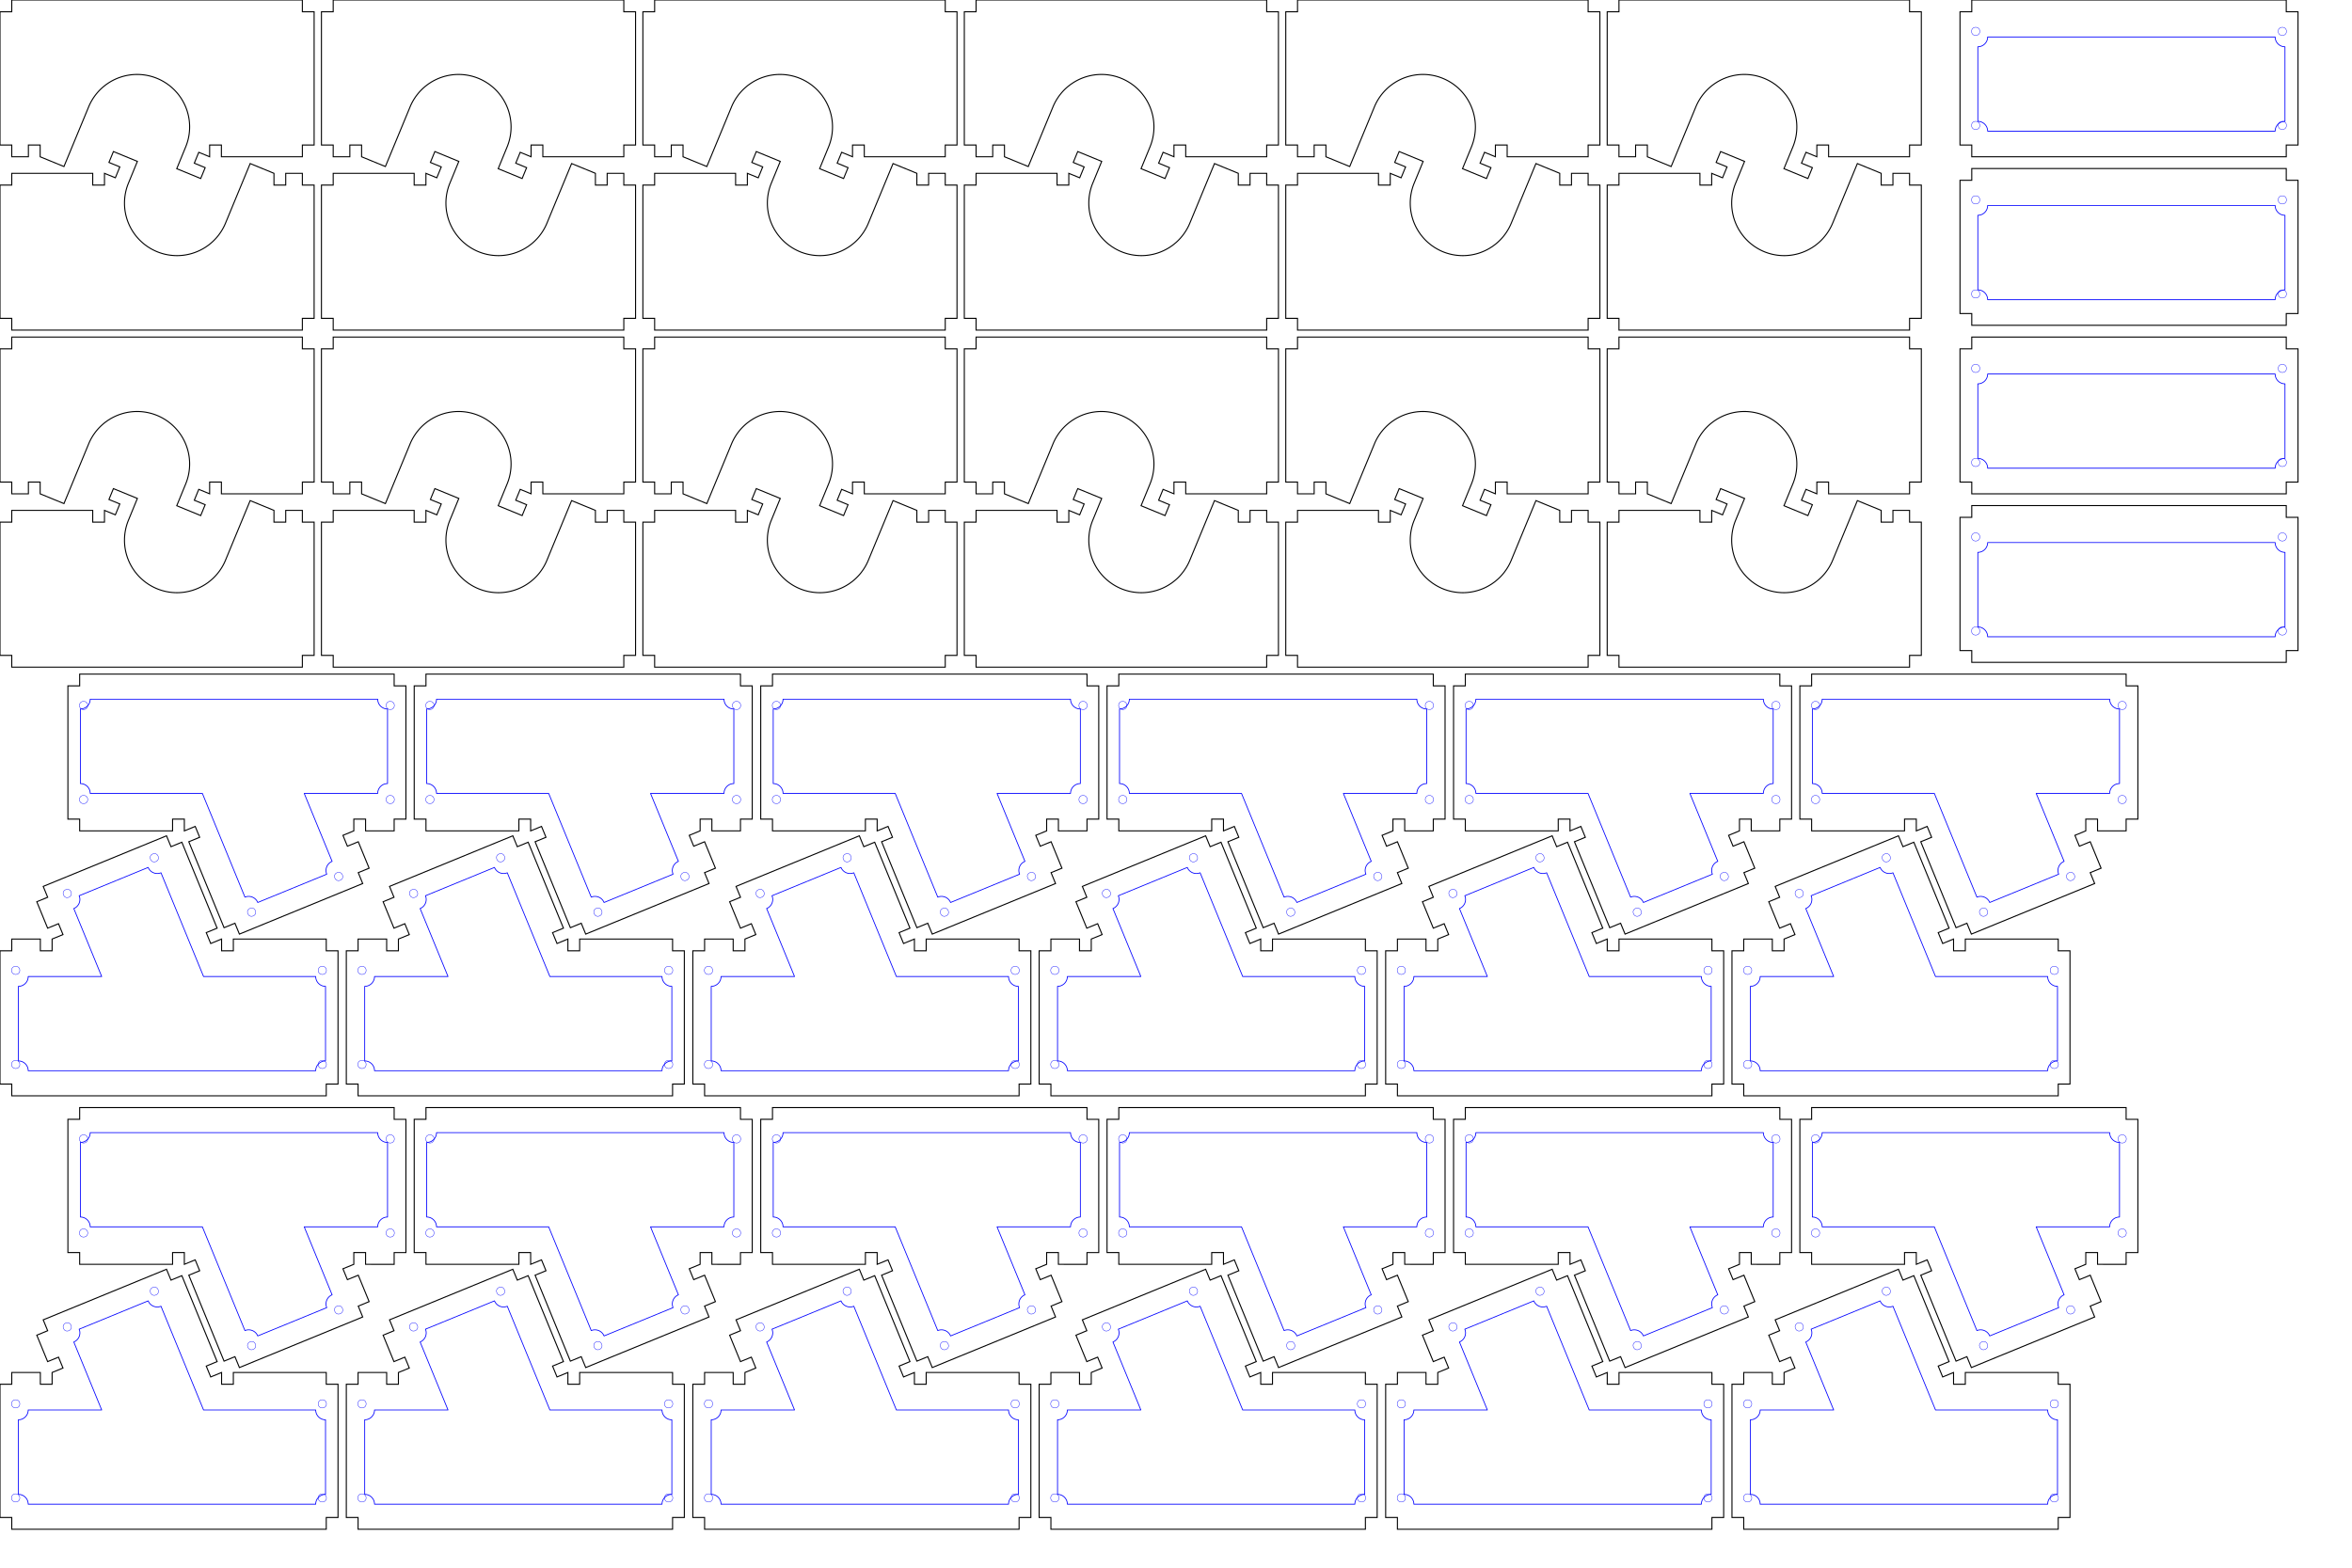<?xml version="1.0" encoding="UTF-8" standalone="no"?>
<svg
   xmlns:dc="http://purl.org/dc/elements/1.1/"
   xmlns:cc="http://creativecommons.org/ns#"
   xmlns:rdf="http://www.w3.org/1999/02/22-rdf-syntax-ns#"
   xmlns:svg="http://www.w3.org/2000/svg"
   xmlns="http://www.w3.org/2000/svg"
   xmlns:sodipodi="http://sodipodi.sourceforge.net/DTD/sodipodi-0.dtd"
   xmlns:inkscape="http://www.inkscape.org/namespaces/inkscape"
   width="600mm"
   height="400mm"
   viewBox="0 0 600 400"
   version="1.1"
   id="svg8"
   inkscape:version="1.0.2 (e86c870879, 2021-01-15)"
   sodipodi:docname="4_3x_rect2.svg">
  <defs
     id="defs1031" />
  <sodipodi:namedview
     id="base"
     pagecolor="#ffffff"
     bordercolor="#666666"
     borderopacity="1.0"
     inkscape:pageopacity="0.0"
     inkscape:pageshadow="2"
     inkscape:zoom="0.175"
     inkscape:cx="888.34925"
     inkscape:cy="841.79934"
     inkscape:document-units="mm"
     inkscape:current-layer="g1096"
     inkscape:document-rotation="0"
     showgrid="false"
     showguides="true"
     inkscape:guide-bbox="true"
     inkscape:snap-center="true"
     inkscape:snap-intersection-paths="true"
     inkscape:snap-midpoints="true"
     inkscape:window-width="1364"
     inkscape:window-height="750"
     inkscape:window-x="1"
     inkscape:window-y="17"
     inkscape:window-maximized="0"
     inkscape:object-paths="true"
     inkscape:snap-smooth-nodes="true"
     inkscape:snap-global="true"
     inkscape:snap-bbox="true"
     inkscape:snap-bbox-edge-midpoints="false" />
  <g
     inkscape:label="test1"
     inkscape:groupmode="layer"
     id="g1096"
     style="display:inline">
    <path
       style="fill:none;stroke:#0000ff;stroke-width:0.265px;stroke-linecap:butt;stroke-linejoin:miter;stroke-opacity:1"
       d=""
       id="path952" />
    <path
       style="fill:none;stroke:#0000ff;stroke-width:0.265px;stroke-linecap:butt;stroke-linejoin:miter;stroke-opacity:1"
       d=""
       id="path1032" />
    <g
       id="g3128"
       transform="translate(7.204,-745.609)">
      <g
         transform="rotate(180,238.87,502.604)"
         id="g3112">
        <path
           style="fill:none;stroke:#000000;stroke-width:0.265px;stroke-linecap:butt;stroke-linejoin:miter;stroke-opacity:1"
           d="m -40.114,-17 v -3 h 80.228 v 3 h 3 v 34 h -3 v 3 H 32.823 v -3 h -3 v 3 l -2.775,1.139 1.139,2.775 2.775,-1.139 2.767,6.745 -2.775,1.139 1.139,2.775 L 0.637,46.34 -0.502,43.565 -3.277,44.704 -12.274,22.775 -9.498,21.637 -10.637,18.861 -13.412,20 v -3 h -3 v 3 h -23.702 v -3 h -3 v -34 z"
           id="path3108" />
        <path
           style="fill:none;stroke:#0000ff;stroke-width:0.265px;stroke-linecap:butt;stroke-linejoin:miter;stroke-opacity:1"
           d=""
           id="path3110" />
      </g>
      <path
         id="path3114"
         style="fill:none;stroke:#0000ff;stroke-width:0.756;stroke-linejoin:round;stroke-opacity:1;stop-color:#000000"
         d="m 1782.734,3648.812 -66.438,27.256 c 1.981,4.828 -0.326,10.349 -5.154,12.33 l 26.855,65.457 h -70.754 a 9.449,9.449 0 0 1 -9.449,9.449 v 71.811 a 9.449,9.449 0 0 1 9.449,9.449 h 276.768 a 9.449,9.449 0 0 1 9.34,-9.449 9.449,9.449 0 0 1 0.109,0 v -71.811 a 9.449,9.449 0 0 1 -9.449,-9.449 h -107.967 l -40.982,-99.889 c -4.828,1.981 -10.348,-0.326 -12.328,-5.154 z"
         transform="scale(0.265)" />
      <circle
         style="fill:none;stroke:#0000ff;stroke-width:0.1;stroke-linejoin:round;stroke-opacity:1;stop-color:#000000"
         id="circle3116"
         cx="438.625"
         cy="993.208"
         r="1.05" />
      <circle
         style="fill:none;stroke:#0000ff;stroke-width:0.1;stroke-linejoin:round;stroke-opacity:1;stop-color:#000000"
         id="circle3118"
         cx="438.625"
         cy="1017.208"
         r="1.05" />
      <circle
         style="fill:none;stroke:#0000ff;stroke-width:0.1;stroke-linejoin:round;stroke-opacity:1;stop-color:#000000"
         id="circle3120"
         cx="516.853"
         cy="1017.208"
         r="1.05" />
      <circle
         style="fill:none;stroke:#0000ff;stroke-width:0.1;stroke-linejoin:round;stroke-opacity:1;stop-color:#000000"
         id="circle3122"
         cx="516.853"
         cy="993.208"
         r="1.05" />
      <circle
         style="fill:none;stroke:#0000ff;stroke-width:0.1;stroke-linejoin:round;stroke-opacity:1;stop-color:#000000"
         id="circle3124"
         cx="1072.202"
         cy="-72.439"
         r="1.05"
         transform="rotate(67.693)" />
      <circle
         style="fill:none;stroke:#0000ff;stroke-width:0.1;stroke-linejoin:round;stroke-opacity:1;stop-color:#000000"
         id="circle3126"
         cx="1072.202"
         cy="-48.439"
         r="1.05"
         transform="rotate(67.693)" />
    </g>
    <g
       id="g3150"
       transform="rotate(180,490.002,598.604)">
      <g
         transform="rotate(180,238.87,502.604)"
         id="g3134">
        <path
           style="fill:none;stroke:#000000;stroke-width:0.265px;stroke-linecap:butt;stroke-linejoin:miter;stroke-opacity:1"
           d="m -40.114,-17 v -3 h 80.228 v 3 h 3 v 34 h -3 v 3 H 32.823 v -3 h -3 v 3 l -2.775,1.139 1.139,2.775 2.775,-1.139 2.767,6.745 -2.775,1.139 1.139,2.775 L 0.637,46.34 -0.502,43.565 -3.277,44.704 -12.274,22.775 -9.498,21.637 -10.637,18.861 -13.412,20 v -3 h -3 v 3 h -23.702 v -3 h -3 v -34 z"
           id="path3130" />
        <path
           style="fill:none;stroke:#0000ff;stroke-width:0.265px;stroke-linecap:butt;stroke-linejoin:miter;stroke-opacity:1"
           d=""
           id="path3132" />
      </g>
      <path
         id="path3136"
         style="fill:none;stroke:#0000ff;stroke-width:0.756;stroke-linejoin:round;stroke-opacity:1;stop-color:#000000"
         d="m 1782.734,3648.812 -66.438,27.256 c 1.981,4.828 -0.326,10.349 -5.154,12.33 l 26.855,65.457 h -70.754 a 9.449,9.449 0 0 1 -9.449,9.449 v 71.811 a 9.449,9.449 0 0 1 9.449,9.449 h 276.768 a 9.449,9.449 0 0 1 9.34,-9.449 9.449,9.449 0 0 1 0.109,0 v -71.811 a 9.449,9.449 0 0 1 -9.449,-9.449 h -107.967 l -40.982,-99.889 c -4.828,1.981 -10.348,-0.326 -12.328,-5.154 z"
         transform="scale(0.265)" />
      <circle
         style="fill:none;stroke:#0000ff;stroke-width:0.1;stroke-linejoin:round;stroke-opacity:1;stop-color:#000000"
         id="circle3138"
         cx="438.625"
         cy="993.208"
         r="1.05" />
      <circle
         style="fill:none;stroke:#0000ff;stroke-width:0.1;stroke-linejoin:round;stroke-opacity:1;stop-color:#000000"
         id="circle3140"
         cx="438.625"
         cy="1017.208"
         r="1.05" />
      <circle
         style="fill:none;stroke:#0000ff;stroke-width:0.1;stroke-linejoin:round;stroke-opacity:1;stop-color:#000000"
         id="circle3142"
         cx="516.853"
         cy="1017.208"
         r="1.05" />
      <circle
         style="fill:none;stroke:#0000ff;stroke-width:0.1;stroke-linejoin:round;stroke-opacity:1;stop-color:#000000"
         id="circle3144"
         cx="516.853"
         cy="993.208"
         r="1.05" />
      <circle
         style="fill:none;stroke:#0000ff;stroke-width:0.1;stroke-linejoin:round;stroke-opacity:1;stop-color:#000000"
         id="circle3146"
         cx="1072.202"
         cy="-72.439"
         r="1.05"
         transform="rotate(67.693)" />
      <circle
         style="fill:none;stroke:#0000ff;stroke-width:0.1;stroke-linejoin:round;stroke-opacity:1;stop-color:#000000"
         id="circle3148"
         cx="1072.202"
         cy="-48.439"
         r="1.05"
         transform="rotate(67.693)" />
    </g>
    <g
       id="g3174"
       transform="translate(-81.141,-745.609)">
      <g
         transform="rotate(180,238.87,502.604)"
         id="g3157">
        <path
           style="fill:none;stroke:#000000;stroke-width:0.265px;stroke-linecap:butt;stroke-linejoin:miter;stroke-opacity:1"
           d="m -40.114,-17 v -3 h 80.228 v 3 h 3 v 34 h -3 v 3 H 32.823 v -3 h -3 v 3 l -2.775,1.139 1.139,2.775 2.775,-1.139 2.767,6.745 -2.775,1.139 1.139,2.775 L 0.637,46.34 -0.502,43.565 -3.277,44.704 -12.274,22.775 -9.498,21.637 -10.637,18.861 -13.412,20 v -3 h -3 v 3 h -23.702 v -3 h -3 v -34 z"
           id="path3152" />
        <path
           style="fill:none;stroke:#0000ff;stroke-width:0.265px;stroke-linecap:butt;stroke-linejoin:miter;stroke-opacity:1"
           d=""
           id="path3155" />
      </g>
      <path
         id="path3160"
         style="fill:none;stroke:#0000ff;stroke-width:0.756;stroke-linejoin:round;stroke-opacity:1;stop-color:#000000"
         d="m 1782.734,3648.812 -66.438,27.256 c 1.981,4.828 -0.326,10.349 -5.154,12.33 l 26.855,65.457 h -70.754 a 9.449,9.449 0 0 1 -9.449,9.449 v 71.811 a 9.449,9.449 0 0 1 9.449,9.449 h 276.768 a 9.449,9.449 0 0 1 9.34,-9.449 9.449,9.449 0 0 1 0.109,0 v -71.811 a 9.449,9.449 0 0 1 -9.449,-9.449 h -107.967 l -40.982,-99.889 c -4.828,1.981 -10.348,-0.326 -12.328,-5.154 z"
         transform="scale(0.265)" />
      <circle
         style="fill:none;stroke:#0000ff;stroke-width:0.1;stroke-linejoin:round;stroke-opacity:1;stop-color:#000000"
         id="circle3162"
         cx="438.625"
         cy="993.208"
         r="1.05" />
      <circle
         style="fill:none;stroke:#0000ff;stroke-width:0.1;stroke-linejoin:round;stroke-opacity:1;stop-color:#000000"
         id="circle3164"
         cx="438.625"
         cy="1017.208"
         r="1.05" />
      <circle
         style="fill:none;stroke:#0000ff;stroke-width:0.1;stroke-linejoin:round;stroke-opacity:1;stop-color:#000000"
         id="circle3166"
         cx="516.853"
         cy="1017.208"
         r="1.05" />
      <circle
         style="fill:none;stroke:#0000ff;stroke-width:0.1;stroke-linejoin:round;stroke-opacity:1;stop-color:#000000"
         id="circle3168"
         cx="516.853"
         cy="993.208"
         r="1.05" />
      <circle
         style="fill:none;stroke:#0000ff;stroke-width:0.1;stroke-linejoin:round;stroke-opacity:1;stop-color:#000000"
         id="circle3170"
         cx="1072.202"
         cy="-72.439"
         r="1.05"
         transform="rotate(67.693)" />
      <circle
         style="fill:none;stroke:#0000ff;stroke-width:0.1;stroke-linejoin:round;stroke-opacity:1;stop-color:#000000"
         id="circle3172"
         cx="1072.202"
         cy="-48.439"
         r="1.05"
         transform="rotate(67.693)" />
    </g>
    <g
       id="g3196"
       transform="rotate(180,445.83,598.604)">
      <g
         transform="rotate(180,238.87,502.604)"
         id="g3180">
        <path
           style="fill:none;stroke:#000000;stroke-width:0.265px;stroke-linecap:butt;stroke-linejoin:miter;stroke-opacity:1"
           d="m -40.114,-17 v -3 h 80.228 v 3 h 3 v 34 h -3 v 3 H 32.823 v -3 h -3 v 3 l -2.775,1.139 1.139,2.775 2.775,-1.139 2.767,6.745 -2.775,1.139 1.139,2.775 L 0.637,46.34 -0.502,43.565 -3.277,44.704 -12.274,22.775 -9.498,21.637 -10.637,18.861 -13.412,20 v -3 h -3 v 3 h -23.702 v -3 h -3 v -34 z"
           id="path3176" />
        <path
           style="fill:none;stroke:#0000ff;stroke-width:0.265px;stroke-linecap:butt;stroke-linejoin:miter;stroke-opacity:1"
           d=""
           id="path3178" />
      </g>
      <path
         id="path3182"
         style="fill:none;stroke:#0000ff;stroke-width:0.756;stroke-linejoin:round;stroke-opacity:1;stop-color:#000000"
         d="m 1782.734,3648.812 -66.438,27.256 c 1.981,4.828 -0.326,10.349 -5.154,12.33 l 26.855,65.457 h -70.754 a 9.449,9.449 0 0 1 -9.449,9.449 v 71.811 a 9.449,9.449 0 0 1 9.449,9.449 h 276.768 a 9.449,9.449 0 0 1 9.34,-9.449 9.449,9.449 0 0 1 0.109,0 v -71.811 a 9.449,9.449 0 0 1 -9.449,-9.449 h -107.967 l -40.982,-99.889 c -4.828,1.981 -10.348,-0.326 -12.328,-5.154 z"
         transform="scale(0.265)" />
      <circle
         style="fill:none;stroke:#0000ff;stroke-width:0.1;stroke-linejoin:round;stroke-opacity:1;stop-color:#000000"
         id="circle3184"
         cx="438.625"
         cy="993.208"
         r="1.05" />
      <circle
         style="fill:none;stroke:#0000ff;stroke-width:0.1;stroke-linejoin:round;stroke-opacity:1;stop-color:#000000"
         id="circle3186"
         cx="438.625"
         cy="1017.208"
         r="1.05" />
      <circle
         style="fill:none;stroke:#0000ff;stroke-width:0.1;stroke-linejoin:round;stroke-opacity:1;stop-color:#000000"
         id="circle3188"
         cx="516.853"
         cy="1017.208"
         r="1.05" />
      <circle
         style="fill:none;stroke:#0000ff;stroke-width:0.1;stroke-linejoin:round;stroke-opacity:1;stop-color:#000000"
         id="circle3190"
         cx="516.853"
         cy="993.208"
         r="1.05" />
      <circle
         style="fill:none;stroke:#0000ff;stroke-width:0.1;stroke-linejoin:round;stroke-opacity:1;stop-color:#000000"
         id="circle3192"
         cx="1072.202"
         cy="-72.439"
         r="1.05"
         transform="rotate(67.693)" />
      <circle
         style="fill:none;stroke:#0000ff;stroke-width:0.1;stroke-linejoin:round;stroke-opacity:1;stop-color:#000000"
         id="circle3194"
         cx="1072.202"
         cy="-48.439"
         r="1.05"
         transform="rotate(67.693)" />
    </g>
    <g
       id="g3218"
       transform="translate(-169.537,-745.609)">
      <g
         transform="rotate(180,238.87,502.604)"
         id="g3202">
        <path
           style="fill:none;stroke:#000000;stroke-width:0.265px;stroke-linecap:butt;stroke-linejoin:miter;stroke-opacity:1"
           d="m -40.114,-17 v -3 h 80.228 v 3 h 3 v 34 h -3 v 3 H 32.823 v -3 h -3 v 3 l -2.775,1.139 1.139,2.775 2.775,-1.139 2.767,6.745 -2.775,1.139 1.139,2.775 L 0.637,46.34 -0.502,43.565 -3.277,44.704 -12.274,22.775 -9.498,21.637 -10.637,18.861 -13.412,20 v -3 h -3 v 3 h -23.702 v -3 h -3 v -34 z"
           id="path3198" />
        <path
           style="fill:none;stroke:#0000ff;stroke-width:0.265px;stroke-linecap:butt;stroke-linejoin:miter;stroke-opacity:1"
           d=""
           id="path3200" />
      </g>
      <path
         id="path3204"
         style="fill:none;stroke:#0000ff;stroke-width:0.756;stroke-linejoin:round;stroke-opacity:1;stop-color:#000000"
         d="m 1782.734,3648.812 -66.438,27.256 c 1.981,4.828 -0.326,10.349 -5.154,12.33 l 26.855,65.457 h -70.754 a 9.449,9.449 0 0 1 -9.449,9.449 v 71.811 a 9.449,9.449 0 0 1 9.449,9.449 h 276.768 a 9.449,9.449 0 0 1 9.34,-9.449 9.449,9.449 0 0 1 0.109,0 v -71.811 a 9.449,9.449 0 0 1 -9.449,-9.449 h -107.967 l -40.982,-99.889 c -4.828,1.981 -10.348,-0.326 -12.328,-5.154 z"
         transform="scale(0.265)" />
      <circle
         style="fill:none;stroke:#0000ff;stroke-width:0.1;stroke-linejoin:round;stroke-opacity:1;stop-color:#000000"
         id="circle3206"
         cx="438.625"
         cy="993.208"
         r="1.05" />
      <circle
         style="fill:none;stroke:#0000ff;stroke-width:0.1;stroke-linejoin:round;stroke-opacity:1;stop-color:#000000"
         id="circle3208"
         cx="438.625"
         cy="1017.208"
         r="1.05" />
      <circle
         style="fill:none;stroke:#0000ff;stroke-width:0.1;stroke-linejoin:round;stroke-opacity:1;stop-color:#000000"
         id="circle3210"
         cx="516.853"
         cy="1017.208"
         r="1.05" />
      <circle
         style="fill:none;stroke:#0000ff;stroke-width:0.1;stroke-linejoin:round;stroke-opacity:1;stop-color:#000000"
         id="circle3212"
         cx="516.853"
         cy="993.208"
         r="1.05" />
      <circle
         style="fill:none;stroke:#0000ff;stroke-width:0.1;stroke-linejoin:round;stroke-opacity:1;stop-color:#000000"
         id="circle3214"
         cx="1072.202"
         cy="-72.439"
         r="1.05"
         transform="rotate(67.693)" />
      <circle
         style="fill:none;stroke:#0000ff;stroke-width:0.1;stroke-linejoin:round;stroke-opacity:1;stop-color:#000000"
         id="circle3216"
         cx="1072.202"
         cy="-48.439"
         r="1.05"
         transform="rotate(67.693)" />
    </g>
    <g
       id="g3240"
       transform="rotate(180,401.631,598.604)">
      <g
         transform="rotate(180,238.87,502.604)"
         id="g3224">
        <path
           style="fill:none;stroke:#000000;stroke-width:0.265px;stroke-linecap:butt;stroke-linejoin:miter;stroke-opacity:1"
           d="m -40.114,-17 v -3 h 80.228 v 3 h 3 v 34 h -3 v 3 H 32.823 v -3 h -3 v 3 l -2.775,1.139 1.139,2.775 2.775,-1.139 2.767,6.745 -2.775,1.139 1.139,2.775 L 0.637,46.34 -0.502,43.565 -3.277,44.704 -12.274,22.775 -9.498,21.637 -10.637,18.861 -13.412,20 v -3 h -3 v 3 h -23.702 v -3 h -3 v -34 z"
           id="path3220" />
        <path
           style="fill:none;stroke:#0000ff;stroke-width:0.265px;stroke-linecap:butt;stroke-linejoin:miter;stroke-opacity:1"
           d=""
           id="path3222" />
      </g>
      <path
         id="path3226"
         style="fill:none;stroke:#0000ff;stroke-width:0.756;stroke-linejoin:round;stroke-opacity:1;stop-color:#000000"
         d="m 1782.734,3648.812 -66.438,27.256 c 1.981,4.828 -0.326,10.349 -5.154,12.33 l 26.855,65.457 h -70.754 a 9.449,9.449 0 0 1 -9.449,9.449 v 71.811 a 9.449,9.449 0 0 1 9.449,9.449 h 276.768 a 9.449,9.449 0 0 1 9.34,-9.449 9.449,9.449 0 0 1 0.109,0 v -71.811 a 9.449,9.449 0 0 1 -9.449,-9.449 h -107.967 l -40.982,-99.889 c -4.828,1.981 -10.348,-0.326 -12.328,-5.154 z"
         transform="scale(0.265)" />
      <circle
         style="fill:none;stroke:#0000ff;stroke-width:0.1;stroke-linejoin:round;stroke-opacity:1;stop-color:#000000"
         id="circle3228"
         cx="438.625"
         cy="993.208"
         r="1.05" />
      <circle
         style="fill:none;stroke:#0000ff;stroke-width:0.1;stroke-linejoin:round;stroke-opacity:1;stop-color:#000000"
         id="circle3230"
         cx="438.625"
         cy="1017.208"
         r="1.05" />
      <circle
         style="fill:none;stroke:#0000ff;stroke-width:0.1;stroke-linejoin:round;stroke-opacity:1;stop-color:#000000"
         id="circle3232"
         cx="516.853"
         cy="1017.208"
         r="1.05" />
      <circle
         style="fill:none;stroke:#0000ff;stroke-width:0.1;stroke-linejoin:round;stroke-opacity:1;stop-color:#000000"
         id="circle3234"
         cx="516.853"
         cy="993.208"
         r="1.05" />
      <circle
         style="fill:none;stroke:#0000ff;stroke-width:0.1;stroke-linejoin:round;stroke-opacity:1;stop-color:#000000"
         id="circle3236"
         cx="1072.202"
         cy="-72.439"
         r="1.05"
         transform="rotate(67.693)" />
      <circle
         style="fill:none;stroke:#0000ff;stroke-width:0.1;stroke-linejoin:round;stroke-opacity:1;stop-color:#000000"
         id="circle3238"
         cx="1072.202"
         cy="-48.439"
         r="1.05"
         transform="rotate(67.693)" />
    </g>
    <g
       id="g3262"
       transform="translate(-257.882,-745.609)">
      <g
         transform="rotate(180,238.87,502.604)"
         id="g3246">
        <path
           style="fill:none;stroke:#000000;stroke-width:0.265px;stroke-linecap:butt;stroke-linejoin:miter;stroke-opacity:1"
           d="m -40.114,-17 v -3 h 80.228 v 3 h 3 v 34 h -3 v 3 H 32.823 v -3 h -3 v 3 l -2.775,1.139 1.139,2.775 2.775,-1.139 2.767,6.745 -2.775,1.139 1.139,2.775 L 0.637,46.34 -0.502,43.565 -3.277,44.704 -12.274,22.775 -9.498,21.637 -10.637,18.861 -13.412,20 v -3 h -3 v 3 h -23.702 v -3 h -3 v -34 z"
           id="path3242" />
        <path
           style="fill:none;stroke:#0000ff;stroke-width:0.265px;stroke-linecap:butt;stroke-linejoin:miter;stroke-opacity:1"
           d=""
           id="path3244" />
      </g>
      <path
         id="path3248"
         style="fill:none;stroke:#0000ff;stroke-width:0.756;stroke-linejoin:round;stroke-opacity:1;stop-color:#000000"
         d="m 1782.734,3648.812 -66.438,27.256 c 1.981,4.828 -0.326,10.349 -5.154,12.33 l 26.855,65.457 h -70.754 a 9.449,9.449 0 0 1 -9.449,9.449 v 71.811 a 9.449,9.449 0 0 1 9.449,9.449 h 276.768 a 9.449,9.449 0 0 1 9.34,-9.449 9.449,9.449 0 0 1 0.109,0 v -71.811 a 9.449,9.449 0 0 1 -9.449,-9.449 h -107.967 l -40.982,-99.889 c -4.828,1.981 -10.348,-0.326 -12.328,-5.154 z"
         transform="scale(0.265)" />
      <circle
         style="fill:none;stroke:#0000ff;stroke-width:0.1;stroke-linejoin:round;stroke-opacity:1;stop-color:#000000"
         id="circle3250"
         cx="438.625"
         cy="993.208"
         r="1.05" />
      <circle
         style="fill:none;stroke:#0000ff;stroke-width:0.1;stroke-linejoin:round;stroke-opacity:1;stop-color:#000000"
         id="circle3252"
         cx="438.625"
         cy="1017.208"
         r="1.05" />
      <circle
         style="fill:none;stroke:#0000ff;stroke-width:0.1;stroke-linejoin:round;stroke-opacity:1;stop-color:#000000"
         id="circle3254"
         cx="516.853"
         cy="1017.208"
         r="1.05" />
      <circle
         style="fill:none;stroke:#0000ff;stroke-width:0.1;stroke-linejoin:round;stroke-opacity:1;stop-color:#000000"
         id="circle3256"
         cx="516.853"
         cy="993.208"
         r="1.05" />
      <circle
         style="fill:none;stroke:#0000ff;stroke-width:0.1;stroke-linejoin:round;stroke-opacity:1;stop-color:#000000"
         id="circle3258"
         cx="1072.202"
         cy="-72.439"
         r="1.05"
         transform="rotate(67.693)" />
      <circle
         style="fill:none;stroke:#0000ff;stroke-width:0.1;stroke-linejoin:round;stroke-opacity:1;stop-color:#000000"
         id="circle3260"
         cx="1072.202"
         cy="-48.439"
         r="1.05"
         transform="rotate(67.693)" />
    </g>
    <g
       id="g3284"
       transform="rotate(180,357.459,598.604)">
      <g
         transform="rotate(180,238.87,502.604)"
         id="g3268">
        <path
           style="fill:none;stroke:#000000;stroke-width:0.265px;stroke-linecap:butt;stroke-linejoin:miter;stroke-opacity:1"
           d="m -40.114,-17 v -3 h 80.228 v 3 h 3 v 34 h -3 v 3 H 32.823 v -3 h -3 v 3 l -2.775,1.139 1.139,2.775 2.775,-1.139 2.767,6.745 -2.775,1.139 1.139,2.775 L 0.637,46.34 -0.502,43.565 -3.277,44.704 -12.274,22.775 -9.498,21.637 -10.637,18.861 -13.412,20 v -3 h -3 v 3 h -23.702 v -3 h -3 v -34 z"
           id="path3264" />
        <path
           style="fill:none;stroke:#0000ff;stroke-width:0.265px;stroke-linecap:butt;stroke-linejoin:miter;stroke-opacity:1"
           d=""
           id="path3266" />
      </g>
      <path
         id="path3270"
         style="fill:none;stroke:#0000ff;stroke-width:0.756;stroke-linejoin:round;stroke-opacity:1;stop-color:#000000"
         d="m 1782.734,3648.812 -66.438,27.256 c 1.981,4.828 -0.326,10.349 -5.154,12.33 l 26.855,65.457 h -70.754 a 9.449,9.449 0 0 1 -9.449,9.449 v 71.811 a 9.449,9.449 0 0 1 9.449,9.449 h 276.768 a 9.449,9.449 0 0 1 9.34,-9.449 9.449,9.449 0 0 1 0.109,0 v -71.811 a 9.449,9.449 0 0 1 -9.449,-9.449 h -107.967 l -40.982,-99.889 c -4.828,1.981 -10.348,-0.326 -12.328,-5.154 z"
         transform="scale(0.265)" />
      <circle
         style="fill:none;stroke:#0000ff;stroke-width:0.1;stroke-linejoin:round;stroke-opacity:1;stop-color:#000000"
         id="circle3272"
         cx="438.625"
         cy="993.208"
         r="1.05" />
      <circle
         style="fill:none;stroke:#0000ff;stroke-width:0.1;stroke-linejoin:round;stroke-opacity:1;stop-color:#000000"
         id="circle3274"
         cx="438.625"
         cy="1017.208"
         r="1.05" />
      <circle
         style="fill:none;stroke:#0000ff;stroke-width:0.1;stroke-linejoin:round;stroke-opacity:1;stop-color:#000000"
         id="circle3276"
         cx="516.853"
         cy="1017.208"
         r="1.05" />
      <circle
         style="fill:none;stroke:#0000ff;stroke-width:0.1;stroke-linejoin:round;stroke-opacity:1;stop-color:#000000"
         id="circle3278"
         cx="516.853"
         cy="993.208"
         r="1.05" />
      <circle
         style="fill:none;stroke:#0000ff;stroke-width:0.1;stroke-linejoin:round;stroke-opacity:1;stop-color:#000000"
         id="circle3280"
         cx="1072.202"
         cy="-72.439"
         r="1.05"
         transform="rotate(67.693)" />
      <circle
         style="fill:none;stroke:#0000ff;stroke-width:0.1;stroke-linejoin:round;stroke-opacity:1;stop-color:#000000"
         id="circle3282"
         cx="1072.202"
         cy="-48.439"
         r="1.05"
         transform="rotate(67.693)" />
    </g>
    <g
       id="g3306"
       transform="translate(-346.279,-745.609)">
      <g
         transform="rotate(180,238.87,502.604)"
         id="g3290">
        <path
           style="fill:none;stroke:#000000;stroke-width:0.265px;stroke-linecap:butt;stroke-linejoin:miter;stroke-opacity:1"
           d="m -40.114,-17 v -3 h 80.228 v 3 h 3 v 34 h -3 v 3 H 32.823 v -3 h -3 v 3 l -2.775,1.139 1.139,2.775 2.775,-1.139 2.767,6.745 -2.775,1.139 1.139,2.775 L 0.637,46.34 -0.502,43.565 -3.277,44.704 -12.274,22.775 -9.498,21.637 -10.637,18.861 -13.412,20 v -3 h -3 v 3 h -23.702 v -3 h -3 v -34 z"
           id="path3286" />
        <path
           style="fill:none;stroke:#0000ff;stroke-width:0.265px;stroke-linecap:butt;stroke-linejoin:miter;stroke-opacity:1"
           d=""
           id="path3288" />
      </g>
      <path
         id="path3292"
         style="fill:none;stroke:#0000ff;stroke-width:0.756;stroke-linejoin:round;stroke-opacity:1;stop-color:#000000"
         d="m 1782.734,3648.812 -66.438,27.256 c 1.981,4.828 -0.326,10.349 -5.154,12.33 l 26.855,65.457 h -70.754 a 9.449,9.449 0 0 1 -9.449,9.449 v 71.811 a 9.449,9.449 0 0 1 9.449,9.449 h 276.768 a 9.449,9.449 0 0 1 9.34,-9.449 9.449,9.449 0 0 1 0.109,0 v -71.811 a 9.449,9.449 0 0 1 -9.449,-9.449 h -107.967 l -40.982,-99.889 c -4.828,1.981 -10.348,-0.326 -12.328,-5.154 z"
         transform="scale(0.265)" />
      <circle
         style="fill:none;stroke:#0000ff;stroke-width:0.1;stroke-linejoin:round;stroke-opacity:1;stop-color:#000000"
         id="circle3294"
         cx="438.625"
         cy="993.208"
         r="1.05" />
      <circle
         style="fill:none;stroke:#0000ff;stroke-width:0.1;stroke-linejoin:round;stroke-opacity:1;stop-color:#000000"
         id="circle3296"
         cx="438.625"
         cy="1017.208"
         r="1.05" />
      <circle
         style="fill:none;stroke:#0000ff;stroke-width:0.1;stroke-linejoin:round;stroke-opacity:1;stop-color:#000000"
         id="circle3298"
         cx="516.853"
         cy="1017.208"
         r="1.05" />
      <circle
         style="fill:none;stroke:#0000ff;stroke-width:0.1;stroke-linejoin:round;stroke-opacity:1;stop-color:#000000"
         id="circle3300"
         cx="516.853"
         cy="993.208"
         r="1.05" />
      <circle
         style="fill:none;stroke:#0000ff;stroke-width:0.1;stroke-linejoin:round;stroke-opacity:1;stop-color:#000000"
         id="circle3302"
         cx="1072.202"
         cy="-72.439"
         r="1.05"
         transform="rotate(67.693)" />
      <circle
         style="fill:none;stroke:#0000ff;stroke-width:0.1;stroke-linejoin:round;stroke-opacity:1;stop-color:#000000"
         id="circle3304"
         cx="1072.202"
         cy="-48.439"
         r="1.05"
         transform="rotate(67.693)" />
    </g>
    <g
       id="g3328"
       transform="rotate(180,313.26,598.604)">
      <g
         transform="rotate(180,238.87,502.604)"
         id="g3312">
        <path
           style="fill:none;stroke:#000000;stroke-width:0.265px;stroke-linecap:butt;stroke-linejoin:miter;stroke-opacity:1"
           d="m -40.114,-17 v -3 h 80.228 v 3 h 3 v 34 h -3 v 3 H 32.823 v -3 h -3 v 3 l -2.775,1.139 1.139,2.775 2.775,-1.139 2.767,6.745 -2.775,1.139 1.139,2.775 L 0.637,46.34 -0.502,43.565 -3.277,44.704 -12.274,22.775 -9.498,21.637 -10.637,18.861 -13.412,20 v -3 h -3 v 3 h -23.702 v -3 h -3 v -34 z"
           id="path3308" />
        <path
           style="fill:none;stroke:#0000ff;stroke-width:0.265px;stroke-linecap:butt;stroke-linejoin:miter;stroke-opacity:1"
           d=""
           id="path3310" />
      </g>
      <path
         id="path3314"
         style="fill:none;stroke:#0000ff;stroke-width:0.756;stroke-linejoin:round;stroke-opacity:1;stop-color:#000000"
         d="m 1782.734,3648.812 -66.438,27.256 c 1.981,4.828 -0.326,10.349 -5.154,12.33 l 26.855,65.457 h -70.754 a 9.449,9.449 0 0 1 -9.449,9.449 v 71.811 a 9.449,9.449 0 0 1 9.449,9.449 h 276.768 a 9.449,9.449 0 0 1 9.34,-9.449 9.449,9.449 0 0 1 0.109,0 v -71.811 a 9.449,9.449 0 0 1 -9.449,-9.449 h -107.967 l -40.982,-99.889 c -4.828,1.981 -10.348,-0.326 -12.328,-5.154 z"
         transform="scale(0.265)" />
      <circle
         style="fill:none;stroke:#0000ff;stroke-width:0.1;stroke-linejoin:round;stroke-opacity:1;stop-color:#000000"
         id="circle3316"
         cx="438.625"
         cy="993.208"
         r="1.05" />
      <circle
         style="fill:none;stroke:#0000ff;stroke-width:0.1;stroke-linejoin:round;stroke-opacity:1;stop-color:#000000"
         id="circle3318"
         cx="438.625"
         cy="1017.208"
         r="1.05" />
      <circle
         style="fill:none;stroke:#0000ff;stroke-width:0.1;stroke-linejoin:round;stroke-opacity:1;stop-color:#000000"
         id="circle3320"
         cx="516.853"
         cy="1017.208"
         r="1.05" />
      <circle
         style="fill:none;stroke:#0000ff;stroke-width:0.1;stroke-linejoin:round;stroke-opacity:1;stop-color:#000000"
         id="circle3322"
         cx="516.853"
         cy="993.208"
         r="1.05" />
      <circle
         style="fill:none;stroke:#0000ff;stroke-width:0.1;stroke-linejoin:round;stroke-opacity:1;stop-color:#000000"
         id="circle3324"
         cx="1072.202"
         cy="-72.439"
         r="1.05"
         transform="rotate(67.693)" />
      <circle
         style="fill:none;stroke:#0000ff;stroke-width:0.1;stroke-linejoin:round;stroke-opacity:1;stop-color:#000000"
         id="circle3326"
         cx="1072.202"
         cy="-48.439"
         r="1.05"
         transform="rotate(67.693)" />
    </g>
    <g
       id="g3350"
       transform="translate(-434.625,-745.609)">
      <g
         transform="rotate(180,238.87,502.604)"
         id="g3334">
        <path
           style="fill:none;stroke:#000000;stroke-width:0.265px;stroke-linecap:butt;stroke-linejoin:miter;stroke-opacity:1"
           d="m -40.114,-17 v -3 h 80.228 v 3 h 3 v 34 h -3 v 3 H 32.823 v -3 h -3 v 3 l -2.775,1.139 1.139,2.775 2.775,-1.139 2.767,6.745 -2.775,1.139 1.139,2.775 L 0.637,46.34 -0.502,43.565 -3.277,44.704 -12.274,22.775 -9.498,21.637 -10.637,18.861 -13.412,20 v -3 h -3 v 3 h -23.702 v -3 h -3 v -34 z"
           id="path3330" />
        <path
           style="fill:none;stroke:#0000ff;stroke-width:0.265px;stroke-linecap:butt;stroke-linejoin:miter;stroke-opacity:1"
           d=""
           id="path3332" />
      </g>
      <path
         id="path3336"
         style="fill:none;stroke:#0000ff;stroke-width:0.756;stroke-linejoin:round;stroke-opacity:1;stop-color:#000000"
         d="m 1782.734,3648.812 -66.438,27.256 c 1.981,4.828 -0.326,10.349 -5.154,12.33 l 26.855,65.457 h -70.754 a 9.449,9.449 0 0 1 -9.449,9.449 v 71.811 a 9.449,9.449 0 0 1 9.449,9.449 h 276.768 a 9.449,9.449 0 0 1 9.34,-9.449 9.449,9.449 0 0 1 0.109,0 v -71.811 a 9.449,9.449 0 0 1 -9.449,-9.449 h -107.967 l -40.982,-99.889 c -4.828,1.981 -10.348,-0.326 -12.328,-5.154 z"
         transform="scale(0.265)" />
      <circle
         style="fill:none;stroke:#0000ff;stroke-width:0.1;stroke-linejoin:round;stroke-opacity:1;stop-color:#000000"
         id="circle3338"
         cx="438.625"
         cy="993.208"
         r="1.05" />
      <circle
         style="fill:none;stroke:#0000ff;stroke-width:0.1;stroke-linejoin:round;stroke-opacity:1;stop-color:#000000"
         id="circle3340"
         cx="438.625"
         cy="1017.208"
         r="1.05" />
      <circle
         style="fill:none;stroke:#0000ff;stroke-width:0.1;stroke-linejoin:round;stroke-opacity:1;stop-color:#000000"
         id="circle3342"
         cx="516.853"
         cy="1017.208"
         r="1.05" />
      <circle
         style="fill:none;stroke:#0000ff;stroke-width:0.1;stroke-linejoin:round;stroke-opacity:1;stop-color:#000000"
         id="circle3344"
         cx="516.853"
         cy="993.208"
         r="1.05" />
      <circle
         style="fill:none;stroke:#0000ff;stroke-width:0.1;stroke-linejoin:round;stroke-opacity:1;stop-color:#000000"
         id="circle3346"
         cx="1072.202"
         cy="-72.439"
         r="1.05"
         transform="rotate(67.693)" />
      <circle
         style="fill:none;stroke:#0000ff;stroke-width:0.1;stroke-linejoin:round;stroke-opacity:1;stop-color:#000000"
         id="circle3348"
         cx="1072.202"
         cy="-48.439"
         r="1.05"
         transform="rotate(67.693)" />
    </g>
    <g
       id="g3372"
       transform="rotate(180,269.088,598.604)">
      <g
         transform="rotate(180,238.87,502.604)"
         id="g3356">
        <path
           style="fill:none;stroke:#000000;stroke-width:0.265px;stroke-linecap:butt;stroke-linejoin:miter;stroke-opacity:1"
           d="m -40.114,-17 v -3 h 80.228 v 3 h 3 v 34 h -3 v 3 H 32.823 v -3 h -3 v 3 l -2.775,1.139 1.139,2.775 2.775,-1.139 2.767,6.745 -2.775,1.139 1.139,2.775 L 0.637,46.34 -0.502,43.565 -3.277,44.704 -12.274,22.775 -9.498,21.637 -10.637,18.861 -13.412,20 v -3 h -3 v 3 h -23.702 v -3 h -3 v -34 z"
           id="path3352" />
        <path
           style="fill:none;stroke:#0000ff;stroke-width:0.265px;stroke-linecap:butt;stroke-linejoin:miter;stroke-opacity:1"
           d=""
           id="path3354" />
      </g>
      <path
         id="path3358"
         style="fill:none;stroke:#0000ff;stroke-width:0.756;stroke-linejoin:round;stroke-opacity:1;stop-color:#000000"
         d="m 1782.734,3648.812 -66.438,27.256 c 1.981,4.828 -0.326,10.349 -5.154,12.33 l 26.855,65.457 h -70.754 a 9.449,9.449 0 0 1 -9.449,9.449 v 71.811 a 9.449,9.449 0 0 1 9.449,9.449 h 276.768 a 9.449,9.449 0 0 1 9.34,-9.449 9.449,9.449 0 0 1 0.109,0 v -71.811 a 9.449,9.449 0 0 1 -9.449,-9.449 h -107.967 l -40.982,-99.889 c -4.828,1.981 -10.348,-0.326 -12.328,-5.154 z"
         transform="scale(0.265)" />
      <circle
         style="fill:none;stroke:#0000ff;stroke-width:0.1;stroke-linejoin:round;stroke-opacity:1;stop-color:#000000"
         id="circle3360"
         cx="438.625"
         cy="993.208"
         r="1.05" />
      <circle
         style="fill:none;stroke:#0000ff;stroke-width:0.1;stroke-linejoin:round;stroke-opacity:1;stop-color:#000000"
         id="circle3362"
         cx="438.625"
         cy="1017.208"
         r="1.05" />
      <circle
         style="fill:none;stroke:#0000ff;stroke-width:0.1;stroke-linejoin:round;stroke-opacity:1;stop-color:#000000"
         id="circle3364"
         cx="516.853"
         cy="1017.208"
         r="1.05" />
      <circle
         style="fill:none;stroke:#0000ff;stroke-width:0.1;stroke-linejoin:round;stroke-opacity:1;stop-color:#000000"
         id="circle3366"
         cx="516.853"
         cy="993.208"
         r="1.05" />
      <circle
         style="fill:none;stroke:#0000ff;stroke-width:0.1;stroke-linejoin:round;stroke-opacity:1;stop-color:#000000"
         id="circle3368"
         cx="1072.202"
         cy="-72.439"
         r="1.05"
         transform="rotate(67.693)" />
      <circle
         style="fill:none;stroke:#0000ff;stroke-width:0.1;stroke-linejoin:round;stroke-opacity:1;stop-color:#000000"
         id="circle3370"
         cx="1072.202"
         cy="-48.439"
         r="1.05"
         transform="rotate(67.693)" />
    </g>
    <g
       id="g3394"
       transform="translate(7.204,-635.013)">
      <g
         transform="rotate(180,238.87,502.604)"
         id="g3378">
        <path
           style="fill:none;stroke:#000000;stroke-width:0.265px;stroke-linecap:butt;stroke-linejoin:miter;stroke-opacity:1"
           d="m -40.114,-17 v -3 h 80.228 v 3 h 3 v 34 h -3 v 3 H 32.823 v -3 h -3 v 3 l -2.775,1.139 1.139,2.775 2.775,-1.139 2.767,6.745 -2.775,1.139 1.139,2.775 L 0.637,46.34 -0.502,43.565 -3.277,44.704 -12.274,22.775 -9.498,21.637 -10.637,18.861 -13.412,20 v -3 h -3 v 3 h -23.702 v -3 h -3 v -34 z"
           id="path3374" />
        <path
           style="fill:none;stroke:#0000ff;stroke-width:0.265px;stroke-linecap:butt;stroke-linejoin:miter;stroke-opacity:1"
           d=""
           id="path3376" />
      </g>
      <path
         id="path3380"
         style="fill:none;stroke:#0000ff;stroke-width:0.756;stroke-linejoin:round;stroke-opacity:1;stop-color:#000000"
         d="m 1782.734,3648.812 -66.438,27.256 c 1.981,4.828 -0.326,10.349 -5.154,12.33 l 26.855,65.457 h -70.754 a 9.449,9.449 0 0 1 -9.449,9.449 v 71.811 a 9.449,9.449 0 0 1 9.449,9.449 h 276.768 a 9.449,9.449 0 0 1 9.34,-9.449 9.449,9.449 0 0 1 0.109,0 v -71.811 a 9.449,9.449 0 0 1 -9.449,-9.449 h -107.967 l -40.982,-99.889 c -4.828,1.981 -10.348,-0.326 -12.328,-5.154 z"
         transform="scale(0.265)" />
      <circle
         style="fill:none;stroke:#0000ff;stroke-width:0.1;stroke-linejoin:round;stroke-opacity:1;stop-color:#000000"
         id="circle3382"
         cx="438.625"
         cy="993.208"
         r="1.05" />
      <circle
         style="fill:none;stroke:#0000ff;stroke-width:0.1;stroke-linejoin:round;stroke-opacity:1;stop-color:#000000"
         id="circle3384"
         cx="438.625"
         cy="1017.208"
         r="1.05" />
      <circle
         style="fill:none;stroke:#0000ff;stroke-width:0.1;stroke-linejoin:round;stroke-opacity:1;stop-color:#000000"
         id="circle3386"
         cx="516.853"
         cy="1017.208"
         r="1.05" />
      <circle
         style="fill:none;stroke:#0000ff;stroke-width:0.1;stroke-linejoin:round;stroke-opacity:1;stop-color:#000000"
         id="circle3388"
         cx="516.853"
         cy="993.208"
         r="1.05" />
      <circle
         style="fill:none;stroke:#0000ff;stroke-width:0.1;stroke-linejoin:round;stroke-opacity:1;stop-color:#000000"
         id="circle3390"
         cx="1072.202"
         cy="-72.439"
         r="1.05"
         transform="rotate(67.693)" />
      <circle
         style="fill:none;stroke:#0000ff;stroke-width:0.1;stroke-linejoin:round;stroke-opacity:1;stop-color:#000000"
         id="circle3392"
         cx="1072.202"
         cy="-48.439"
         r="1.05"
         transform="rotate(67.693)" />
    </g>
    <g
       id="g3416"
       transform="rotate(180,490.002,653.902)">
      <g
         transform="rotate(180,238.87,502.604)"
         id="g3400">
        <path
           style="fill:none;stroke:#000000;stroke-width:0.265px;stroke-linecap:butt;stroke-linejoin:miter;stroke-opacity:1"
           d="m -40.114,-17 v -3 h 80.228 v 3 h 3 v 34 h -3 v 3 H 32.823 v -3 h -3 v 3 l -2.775,1.139 1.139,2.775 2.775,-1.139 2.767,6.745 -2.775,1.139 1.139,2.775 L 0.637,46.34 -0.502,43.565 -3.277,44.704 -12.274,22.775 -9.498,21.637 -10.637,18.861 -13.412,20 v -3 h -3 v 3 h -23.702 v -3 h -3 v -34 z"
           id="path3396" />
        <path
           style="fill:none;stroke:#0000ff;stroke-width:0.265px;stroke-linecap:butt;stroke-linejoin:miter;stroke-opacity:1"
           d=""
           id="path3398" />
      </g>
      <path
         id="path3402"
         style="fill:none;stroke:#0000ff;stroke-width:0.756;stroke-linejoin:round;stroke-opacity:1;stop-color:#000000"
         d="m 1782.734,3648.812 -66.438,27.256 c 1.981,4.828 -0.326,10.349 -5.154,12.33 l 26.855,65.457 h -70.754 a 9.449,9.449 0 0 1 -9.449,9.449 v 71.811 a 9.449,9.449 0 0 1 9.449,9.449 h 276.768 a 9.449,9.449 0 0 1 9.34,-9.449 9.449,9.449 0 0 1 0.109,0 v -71.811 a 9.449,9.449 0 0 1 -9.449,-9.449 h -107.967 l -40.982,-99.889 c -4.828,1.981 -10.348,-0.326 -12.328,-5.154 z"
         transform="scale(0.265)" />
      <circle
         style="fill:none;stroke:#0000ff;stroke-width:0.1;stroke-linejoin:round;stroke-opacity:1;stop-color:#000000"
         id="circle3404"
         cx="438.625"
         cy="993.208"
         r="1.05" />
      <circle
         style="fill:none;stroke:#0000ff;stroke-width:0.1;stroke-linejoin:round;stroke-opacity:1;stop-color:#000000"
         id="circle3406"
         cx="438.625"
         cy="1017.208"
         r="1.05" />
      <circle
         style="fill:none;stroke:#0000ff;stroke-width:0.1;stroke-linejoin:round;stroke-opacity:1;stop-color:#000000"
         id="circle3408"
         cx="516.853"
         cy="1017.208"
         r="1.05" />
      <circle
         style="fill:none;stroke:#0000ff;stroke-width:0.1;stroke-linejoin:round;stroke-opacity:1;stop-color:#000000"
         id="circle3410"
         cx="516.853"
         cy="993.208"
         r="1.05" />
      <circle
         style="fill:none;stroke:#0000ff;stroke-width:0.1;stroke-linejoin:round;stroke-opacity:1;stop-color:#000000"
         id="circle3412"
         cx="1072.202"
         cy="-72.439"
         r="1.05"
         transform="rotate(67.693)" />
      <circle
         style="fill:none;stroke:#0000ff;stroke-width:0.1;stroke-linejoin:round;stroke-opacity:1;stop-color:#000000"
         id="circle3414"
         cx="1072.202"
         cy="-48.439"
         r="1.05"
         transform="rotate(67.693)" />
    </g>
    <g
       id="g3438"
       transform="translate(-81.141,-635.013)">
      <g
         transform="rotate(180,238.87,502.604)"
         id="g3422">
        <path
           style="fill:none;stroke:#000000;stroke-width:0.265px;stroke-linecap:butt;stroke-linejoin:miter;stroke-opacity:1"
           d="m -40.114,-17 v -3 h 80.228 v 3 h 3 v 34 h -3 v 3 H 32.823 v -3 h -3 v 3 l -2.775,1.139 1.139,2.775 2.775,-1.139 2.767,6.745 -2.775,1.139 1.139,2.775 L 0.637,46.34 -0.502,43.565 -3.277,44.704 -12.274,22.775 -9.498,21.637 -10.637,18.861 -13.412,20 v -3 h -3 v 3 h -23.702 v -3 h -3 v -34 z"
           id="path3418" />
        <path
           style="fill:none;stroke:#0000ff;stroke-width:0.265px;stroke-linecap:butt;stroke-linejoin:miter;stroke-opacity:1"
           d=""
           id="path3420" />
      </g>
      <path
         id="path3424"
         style="fill:none;stroke:#0000ff;stroke-width:0.756;stroke-linejoin:round;stroke-opacity:1;stop-color:#000000"
         d="m 1782.734,3648.812 -66.438,27.256 c 1.981,4.828 -0.326,10.349 -5.154,12.33 l 26.855,65.457 h -70.754 a 9.449,9.449 0 0 1 -9.449,9.449 v 71.811 a 9.449,9.449 0 0 1 9.449,9.449 h 276.768 a 9.449,9.449 0 0 1 9.34,-9.449 9.449,9.449 0 0 1 0.109,0 v -71.811 a 9.449,9.449 0 0 1 -9.449,-9.449 h -107.967 l -40.982,-99.889 c -4.828,1.981 -10.348,-0.326 -12.328,-5.154 z"
         transform="scale(0.265)" />
      <circle
         style="fill:none;stroke:#0000ff;stroke-width:0.1;stroke-linejoin:round;stroke-opacity:1;stop-color:#000000"
         id="circle3426"
         cx="438.625"
         cy="993.208"
         r="1.05" />
      <circle
         style="fill:none;stroke:#0000ff;stroke-width:0.1;stroke-linejoin:round;stroke-opacity:1;stop-color:#000000"
         id="circle3428"
         cx="438.625"
         cy="1017.208"
         r="1.05" />
      <circle
         style="fill:none;stroke:#0000ff;stroke-width:0.1;stroke-linejoin:round;stroke-opacity:1;stop-color:#000000"
         id="circle3430"
         cx="516.853"
         cy="1017.208"
         r="1.05" />
      <circle
         style="fill:none;stroke:#0000ff;stroke-width:0.1;stroke-linejoin:round;stroke-opacity:1;stop-color:#000000"
         id="circle3432"
         cx="516.853"
         cy="993.208"
         r="1.05" />
      <circle
         style="fill:none;stroke:#0000ff;stroke-width:0.1;stroke-linejoin:round;stroke-opacity:1;stop-color:#000000"
         id="circle3434"
         cx="1072.202"
         cy="-72.439"
         r="1.05"
         transform="rotate(67.693)" />
      <circle
         style="fill:none;stroke:#0000ff;stroke-width:0.1;stroke-linejoin:round;stroke-opacity:1;stop-color:#000000"
         id="circle3436"
         cx="1072.202"
         cy="-48.439"
         r="1.05"
         transform="rotate(67.693)" />
    </g>
    <g
       id="g3460"
       transform="rotate(180,445.83,653.902)">
      <g
         transform="rotate(180,238.87,502.604)"
         id="g3444">
        <path
           style="fill:none;stroke:#000000;stroke-width:0.265px;stroke-linecap:butt;stroke-linejoin:miter;stroke-opacity:1"
           d="m -40.114,-17 v -3 h 80.228 v 3 h 3 v 34 h -3 v 3 H 32.823 v -3 h -3 v 3 l -2.775,1.139 1.139,2.775 2.775,-1.139 2.767,6.745 -2.775,1.139 1.139,2.775 L 0.637,46.34 -0.502,43.565 -3.277,44.704 -12.274,22.775 -9.498,21.637 -10.637,18.861 -13.412,20 v -3 h -3 v 3 h -23.702 v -3 h -3 v -34 z"
           id="path3440" />
        <path
           style="fill:none;stroke:#0000ff;stroke-width:0.265px;stroke-linecap:butt;stroke-linejoin:miter;stroke-opacity:1"
           d=""
           id="path3442" />
      </g>
      <path
         id="path3446"
         style="fill:none;stroke:#0000ff;stroke-width:0.756;stroke-linejoin:round;stroke-opacity:1;stop-color:#000000"
         d="m 1782.734,3648.812 -66.438,27.256 c 1.981,4.828 -0.326,10.349 -5.154,12.33 l 26.855,65.457 h -70.754 a 9.449,9.449 0 0 1 -9.449,9.449 v 71.811 a 9.449,9.449 0 0 1 9.449,9.449 h 276.768 a 9.449,9.449 0 0 1 9.34,-9.449 9.449,9.449 0 0 1 0.109,0 v -71.811 a 9.449,9.449 0 0 1 -9.449,-9.449 h -107.967 l -40.982,-99.889 c -4.828,1.981 -10.348,-0.326 -12.328,-5.154 z"
         transform="scale(0.265)" />
      <circle
         style="fill:none;stroke:#0000ff;stroke-width:0.1;stroke-linejoin:round;stroke-opacity:1;stop-color:#000000"
         id="circle3448"
         cx="438.625"
         cy="993.208"
         r="1.05" />
      <circle
         style="fill:none;stroke:#0000ff;stroke-width:0.1;stroke-linejoin:round;stroke-opacity:1;stop-color:#000000"
         id="circle3450"
         cx="438.625"
         cy="1017.208"
         r="1.05" />
      <circle
         style="fill:none;stroke:#0000ff;stroke-width:0.1;stroke-linejoin:round;stroke-opacity:1;stop-color:#000000"
         id="circle3452"
         cx="516.853"
         cy="1017.208"
         r="1.05" />
      <circle
         style="fill:none;stroke:#0000ff;stroke-width:0.1;stroke-linejoin:round;stroke-opacity:1;stop-color:#000000"
         id="circle3454"
         cx="516.853"
         cy="993.208"
         r="1.05" />
      <circle
         style="fill:none;stroke:#0000ff;stroke-width:0.1;stroke-linejoin:round;stroke-opacity:1;stop-color:#000000"
         id="circle3456"
         cx="1072.202"
         cy="-72.439"
         r="1.05"
         transform="rotate(67.693)" />
      <circle
         style="fill:none;stroke:#0000ff;stroke-width:0.1;stroke-linejoin:round;stroke-opacity:1;stop-color:#000000"
         id="circle3458"
         cx="1072.202"
         cy="-48.439"
         r="1.05"
         transform="rotate(67.693)" />
    </g>
    <g
       id="g3482"
       transform="translate(-169.537,-635.013)">
      <g
         transform="rotate(180,238.87,502.604)"
         id="g3466">
        <path
           style="fill:none;stroke:#000000;stroke-width:0.265px;stroke-linecap:butt;stroke-linejoin:miter;stroke-opacity:1"
           d="m -40.114,-17 v -3 h 80.228 v 3 h 3 v 34 h -3 v 3 H 32.823 v -3 h -3 v 3 l -2.775,1.139 1.139,2.775 2.775,-1.139 2.767,6.745 -2.775,1.139 1.139,2.775 L 0.637,46.34 -0.502,43.565 -3.277,44.704 -12.274,22.775 -9.498,21.637 -10.637,18.861 -13.412,20 v -3 h -3 v 3 h -23.702 v -3 h -3 v -34 z"
           id="path3462" />
        <path
           style="fill:none;stroke:#0000ff;stroke-width:0.265px;stroke-linecap:butt;stroke-linejoin:miter;stroke-opacity:1"
           d=""
           id="path3464" />
      </g>
      <path
         id="path3468"
         style="fill:none;stroke:#0000ff;stroke-width:0.756;stroke-linejoin:round;stroke-opacity:1;stop-color:#000000"
         d="m 1782.734,3648.812 -66.438,27.256 c 1.981,4.828 -0.326,10.349 -5.154,12.33 l 26.855,65.457 h -70.754 a 9.449,9.449 0 0 1 -9.449,9.449 v 71.811 a 9.449,9.449 0 0 1 9.449,9.449 h 276.768 a 9.449,9.449 0 0 1 9.34,-9.449 9.449,9.449 0 0 1 0.109,0 v -71.811 a 9.449,9.449 0 0 1 -9.449,-9.449 h -107.967 l -40.982,-99.889 c -4.828,1.981 -10.348,-0.326 -12.328,-5.154 z"
         transform="scale(0.265)" />
      <circle
         style="fill:none;stroke:#0000ff;stroke-width:0.1;stroke-linejoin:round;stroke-opacity:1;stop-color:#000000"
         id="circle3470"
         cx="438.625"
         cy="993.208"
         r="1.05" />
      <circle
         style="fill:none;stroke:#0000ff;stroke-width:0.1;stroke-linejoin:round;stroke-opacity:1;stop-color:#000000"
         id="circle3472"
         cx="438.625"
         cy="1017.208"
         r="1.05" />
      <circle
         style="fill:none;stroke:#0000ff;stroke-width:0.1;stroke-linejoin:round;stroke-opacity:1;stop-color:#000000"
         id="circle3474"
         cx="516.853"
         cy="1017.208"
         r="1.05" />
      <circle
         style="fill:none;stroke:#0000ff;stroke-width:0.1;stroke-linejoin:round;stroke-opacity:1;stop-color:#000000"
         id="circle3476"
         cx="516.853"
         cy="993.208"
         r="1.05" />
      <circle
         style="fill:none;stroke:#0000ff;stroke-width:0.1;stroke-linejoin:round;stroke-opacity:1;stop-color:#000000"
         id="circle3478"
         cx="1072.202"
         cy="-72.439"
         r="1.05"
         transform="rotate(67.693)" />
      <circle
         style="fill:none;stroke:#0000ff;stroke-width:0.1;stroke-linejoin:round;stroke-opacity:1;stop-color:#000000"
         id="circle3480"
         cx="1072.202"
         cy="-48.439"
         r="1.05"
         transform="rotate(67.693)" />
    </g>
    <g
       id="g3504"
       transform="rotate(180,401.631,653.902)">
      <g
         transform="rotate(180,238.87,502.604)"
         id="g3488">
        <path
           style="fill:none;stroke:#000000;stroke-width:0.265px;stroke-linecap:butt;stroke-linejoin:miter;stroke-opacity:1"
           d="m -40.114,-17 v -3 h 80.228 v 3 h 3 v 34 h -3 v 3 H 32.823 v -3 h -3 v 3 l -2.775,1.139 1.139,2.775 2.775,-1.139 2.767,6.745 -2.775,1.139 1.139,2.775 L 0.637,46.34 -0.502,43.565 -3.277,44.704 -12.274,22.775 -9.498,21.637 -10.637,18.861 -13.412,20 v -3 h -3 v 3 h -23.702 v -3 h -3 v -34 z"
           id="path3484" />
        <path
           style="fill:none;stroke:#0000ff;stroke-width:0.265px;stroke-linecap:butt;stroke-linejoin:miter;stroke-opacity:1"
           d=""
           id="path3486" />
      </g>
      <path
         id="path3490"
         style="fill:none;stroke:#0000ff;stroke-width:0.756;stroke-linejoin:round;stroke-opacity:1;stop-color:#000000"
         d="m 1782.734,3648.812 -66.438,27.256 c 1.981,4.828 -0.326,10.349 -5.154,12.33 l 26.855,65.457 h -70.754 a 9.449,9.449 0 0 1 -9.449,9.449 v 71.811 a 9.449,9.449 0 0 1 9.449,9.449 h 276.768 a 9.449,9.449 0 0 1 9.34,-9.449 9.449,9.449 0 0 1 0.109,0 v -71.811 a 9.449,9.449 0 0 1 -9.449,-9.449 h -107.967 l -40.982,-99.889 c -4.828,1.981 -10.348,-0.326 -12.328,-5.154 z"
         transform="scale(0.265)" />
      <circle
         style="fill:none;stroke:#0000ff;stroke-width:0.1;stroke-linejoin:round;stroke-opacity:1;stop-color:#000000"
         id="circle3492"
         cx="438.625"
         cy="993.208"
         r="1.05" />
      <circle
         style="fill:none;stroke:#0000ff;stroke-width:0.1;stroke-linejoin:round;stroke-opacity:1;stop-color:#000000"
         id="circle3494"
         cx="438.625"
         cy="1017.208"
         r="1.05" />
      <circle
         style="fill:none;stroke:#0000ff;stroke-width:0.1;stroke-linejoin:round;stroke-opacity:1;stop-color:#000000"
         id="circle3496"
         cx="516.853"
         cy="1017.208"
         r="1.05" />
      <circle
         style="fill:none;stroke:#0000ff;stroke-width:0.1;stroke-linejoin:round;stroke-opacity:1;stop-color:#000000"
         id="circle3498"
         cx="516.853"
         cy="993.208"
         r="1.05" />
      <circle
         style="fill:none;stroke:#0000ff;stroke-width:0.1;stroke-linejoin:round;stroke-opacity:1;stop-color:#000000"
         id="circle3500"
         cx="1072.202"
         cy="-72.439"
         r="1.05"
         transform="rotate(67.693)" />
      <circle
         style="fill:none;stroke:#0000ff;stroke-width:0.1;stroke-linejoin:round;stroke-opacity:1;stop-color:#000000"
         id="circle3502"
         cx="1072.202"
         cy="-48.439"
         r="1.05"
         transform="rotate(67.693)" />
    </g>
    <g
       id="g3526"
       transform="translate(-257.882,-635.013)">
      <g
         transform="rotate(180,238.87,502.604)"
         id="g3510">
        <path
           style="fill:none;stroke:#000000;stroke-width:0.265px;stroke-linecap:butt;stroke-linejoin:miter;stroke-opacity:1"
           d="m -40.114,-17 v -3 h 80.228 v 3 h 3 v 34 h -3 v 3 H 32.823 v -3 h -3 v 3 l -2.775,1.139 1.139,2.775 2.775,-1.139 2.767,6.745 -2.775,1.139 1.139,2.775 L 0.637,46.34 -0.502,43.565 -3.277,44.704 -12.274,22.775 -9.498,21.637 -10.637,18.861 -13.412,20 v -3 h -3 v 3 h -23.702 v -3 h -3 v -34 z"
           id="path3506" />
        <path
           style="fill:none;stroke:#0000ff;stroke-width:0.265px;stroke-linecap:butt;stroke-linejoin:miter;stroke-opacity:1"
           d=""
           id="path3508" />
      </g>
      <path
         id="path3512"
         style="fill:none;stroke:#0000ff;stroke-width:0.756;stroke-linejoin:round;stroke-opacity:1;stop-color:#000000"
         d="m 1782.734,3648.812 -66.438,27.256 c 1.981,4.828 -0.326,10.349 -5.154,12.33 l 26.855,65.457 h -70.754 a 9.449,9.449 0 0 1 -9.449,9.449 v 71.811 a 9.449,9.449 0 0 1 9.449,9.449 h 276.768 a 9.449,9.449 0 0 1 9.34,-9.449 9.449,9.449 0 0 1 0.109,0 v -71.811 a 9.449,9.449 0 0 1 -9.449,-9.449 h -107.967 l -40.982,-99.889 c -4.828,1.981 -10.348,-0.326 -12.328,-5.154 z"
         transform="scale(0.265)" />
      <circle
         style="fill:none;stroke:#0000ff;stroke-width:0.1;stroke-linejoin:round;stroke-opacity:1;stop-color:#000000"
         id="circle3514"
         cx="438.625"
         cy="993.208"
         r="1.05" />
      <circle
         style="fill:none;stroke:#0000ff;stroke-width:0.1;stroke-linejoin:round;stroke-opacity:1;stop-color:#000000"
         id="circle3516"
         cx="438.625"
         cy="1017.208"
         r="1.05" />
      <circle
         style="fill:none;stroke:#0000ff;stroke-width:0.1;stroke-linejoin:round;stroke-opacity:1;stop-color:#000000"
         id="circle3518"
         cx="516.853"
         cy="1017.208"
         r="1.05" />
      <circle
         style="fill:none;stroke:#0000ff;stroke-width:0.1;stroke-linejoin:round;stroke-opacity:1;stop-color:#000000"
         id="circle3520"
         cx="516.853"
         cy="993.208"
         r="1.05" />
      <circle
         style="fill:none;stroke:#0000ff;stroke-width:0.1;stroke-linejoin:round;stroke-opacity:1;stop-color:#000000"
         id="circle3522"
         cx="1072.202"
         cy="-72.439"
         r="1.05"
         transform="rotate(67.693)" />
      <circle
         style="fill:none;stroke:#0000ff;stroke-width:0.1;stroke-linejoin:round;stroke-opacity:1;stop-color:#000000"
         id="circle3524"
         cx="1072.202"
         cy="-48.439"
         r="1.05"
         transform="rotate(67.693)" />
    </g>
    <g
       id="g3548"
       transform="rotate(180,357.459,653.902)">
      <g
         transform="rotate(180,238.87,502.604)"
         id="g3532">
        <path
           style="fill:none;stroke:#000000;stroke-width:0.265px;stroke-linecap:butt;stroke-linejoin:miter;stroke-opacity:1"
           d="m -40.114,-17 v -3 h 80.228 v 3 h 3 v 34 h -3 v 3 H 32.823 v -3 h -3 v 3 l -2.775,1.139 1.139,2.775 2.775,-1.139 2.767,6.745 -2.775,1.139 1.139,2.775 L 0.637,46.34 -0.502,43.565 -3.277,44.704 -12.274,22.775 -9.498,21.637 -10.637,18.861 -13.412,20 v -3 h -3 v 3 h -23.702 v -3 h -3 v -34 z"
           id="path3528" />
        <path
           style="fill:none;stroke:#0000ff;stroke-width:0.265px;stroke-linecap:butt;stroke-linejoin:miter;stroke-opacity:1"
           d=""
           id="path3530" />
      </g>
      <path
         id="path3534"
         style="fill:none;stroke:#0000ff;stroke-width:0.756;stroke-linejoin:round;stroke-opacity:1;stop-color:#000000"
         d="m 1782.734,3648.812 -66.438,27.256 c 1.981,4.828 -0.326,10.349 -5.154,12.33 l 26.855,65.457 h -70.754 a 9.449,9.449 0 0 1 -9.449,9.449 v 71.811 a 9.449,9.449 0 0 1 9.449,9.449 h 276.768 a 9.449,9.449 0 0 1 9.34,-9.449 9.449,9.449 0 0 1 0.109,0 v -71.811 a 9.449,9.449 0 0 1 -9.449,-9.449 h -107.967 l -40.982,-99.889 c -4.828,1.981 -10.348,-0.326 -12.328,-5.154 z"
         transform="scale(0.265)" />
      <circle
         style="fill:none;stroke:#0000ff;stroke-width:0.1;stroke-linejoin:round;stroke-opacity:1;stop-color:#000000"
         id="circle3536"
         cx="438.625"
         cy="993.208"
         r="1.05" />
      <circle
         style="fill:none;stroke:#0000ff;stroke-width:0.1;stroke-linejoin:round;stroke-opacity:1;stop-color:#000000"
         id="circle3538"
         cx="438.625"
         cy="1017.208"
         r="1.05" />
      <circle
         style="fill:none;stroke:#0000ff;stroke-width:0.1;stroke-linejoin:round;stroke-opacity:1;stop-color:#000000"
         id="circle3540"
         cx="516.853"
         cy="1017.208"
         r="1.05" />
      <circle
         style="fill:none;stroke:#0000ff;stroke-width:0.1;stroke-linejoin:round;stroke-opacity:1;stop-color:#000000"
         id="circle3542"
         cx="516.853"
         cy="993.208"
         r="1.05" />
      <circle
         style="fill:none;stroke:#0000ff;stroke-width:0.1;stroke-linejoin:round;stroke-opacity:1;stop-color:#000000"
         id="circle3544"
         cx="1072.202"
         cy="-72.439"
         r="1.05"
         transform="rotate(67.693)" />
      <circle
         style="fill:none;stroke:#0000ff;stroke-width:0.1;stroke-linejoin:round;stroke-opacity:1;stop-color:#000000"
         id="circle3546"
         cx="1072.202"
         cy="-48.439"
         r="1.05"
         transform="rotate(67.693)" />
    </g>
    <g
       id="g3570"
       transform="translate(-346.279,-635.013)">
      <g
         transform="rotate(180,238.87,502.604)"
         id="g3554">
        <path
           style="fill:none;stroke:#000000;stroke-width:0.265px;stroke-linecap:butt;stroke-linejoin:miter;stroke-opacity:1"
           d="m -40.114,-17 v -3 h 80.228 v 3 h 3 v 34 h -3 v 3 H 32.823 v -3 h -3 v 3 l -2.775,1.139 1.139,2.775 2.775,-1.139 2.767,6.745 -2.775,1.139 1.139,2.775 L 0.637,46.34 -0.502,43.565 -3.277,44.704 -12.274,22.775 -9.498,21.637 -10.637,18.861 -13.412,20 v -3 h -3 v 3 h -23.702 v -3 h -3 v -34 z"
           id="path3550" />
        <path
           style="fill:none;stroke:#0000ff;stroke-width:0.265px;stroke-linecap:butt;stroke-linejoin:miter;stroke-opacity:1"
           d=""
           id="path3552" />
      </g>
      <path
         id="path3556"
         style="fill:none;stroke:#0000ff;stroke-width:0.756;stroke-linejoin:round;stroke-opacity:1;stop-color:#000000"
         d="m 1782.734,3648.812 -66.438,27.256 c 1.981,4.828 -0.326,10.349 -5.154,12.33 l 26.855,65.457 h -70.754 a 9.449,9.449 0 0 1 -9.449,9.449 v 71.811 a 9.449,9.449 0 0 1 9.449,9.449 h 276.768 a 9.449,9.449 0 0 1 9.34,-9.449 9.449,9.449 0 0 1 0.109,0 v -71.811 a 9.449,9.449 0 0 1 -9.449,-9.449 h -107.967 l -40.982,-99.889 c -4.828,1.981 -10.348,-0.326 -12.328,-5.154 z"
         transform="scale(0.265)" />
      <circle
         style="fill:none;stroke:#0000ff;stroke-width:0.1;stroke-linejoin:round;stroke-opacity:1;stop-color:#000000"
         id="circle3558"
         cx="438.625"
         cy="993.208"
         r="1.05" />
      <circle
         style="fill:none;stroke:#0000ff;stroke-width:0.1;stroke-linejoin:round;stroke-opacity:1;stop-color:#000000"
         id="circle3560"
         cx="438.625"
         cy="1017.208"
         r="1.05" />
      <circle
         style="fill:none;stroke:#0000ff;stroke-width:0.1;stroke-linejoin:round;stroke-opacity:1;stop-color:#000000"
         id="circle3562"
         cx="516.853"
         cy="1017.208"
         r="1.05" />
      <circle
         style="fill:none;stroke:#0000ff;stroke-width:0.1;stroke-linejoin:round;stroke-opacity:1;stop-color:#000000"
         id="circle3564"
         cx="516.853"
         cy="993.208"
         r="1.05" />
      <circle
         style="fill:none;stroke:#0000ff;stroke-width:0.1;stroke-linejoin:round;stroke-opacity:1;stop-color:#000000"
         id="circle3566"
         cx="1072.202"
         cy="-72.439"
         r="1.05"
         transform="rotate(67.693)" />
      <circle
         style="fill:none;stroke:#0000ff;stroke-width:0.1;stroke-linejoin:round;stroke-opacity:1;stop-color:#000000"
         id="circle3568"
         cx="1072.202"
         cy="-48.439"
         r="1.05"
         transform="rotate(67.693)" />
    </g>
    <g
       id="g3592"
       transform="rotate(180,313.26,653.902)">
      <g
         transform="rotate(180,238.87,502.604)"
         id="g3576">
        <path
           style="fill:none;stroke:#000000;stroke-width:0.265px;stroke-linecap:butt;stroke-linejoin:miter;stroke-opacity:1"
           d="m -40.114,-17 v -3 h 80.228 v 3 h 3 v 34 h -3 v 3 H 32.823 v -3 h -3 v 3 l -2.775,1.139 1.139,2.775 2.775,-1.139 2.767,6.745 -2.775,1.139 1.139,2.775 L 0.637,46.34 -0.502,43.565 -3.277,44.704 -12.274,22.775 -9.498,21.637 -10.637,18.861 -13.412,20 v -3 h -3 v 3 h -23.702 v -3 h -3 v -34 z"
           id="path3572" />
        <path
           style="fill:none;stroke:#0000ff;stroke-width:0.265px;stroke-linecap:butt;stroke-linejoin:miter;stroke-opacity:1"
           d=""
           id="path3574" />
      </g>
      <path
         id="path3578"
         style="fill:none;stroke:#0000ff;stroke-width:0.756;stroke-linejoin:round;stroke-opacity:1;stop-color:#000000"
         d="m 1782.734,3648.812 -66.438,27.256 c 1.981,4.828 -0.326,10.349 -5.154,12.33 l 26.855,65.457 h -70.754 a 9.449,9.449 0 0 1 -9.449,9.449 v 71.811 a 9.449,9.449 0 0 1 9.449,9.449 h 276.768 a 9.449,9.449 0 0 1 9.34,-9.449 9.449,9.449 0 0 1 0.109,0 v -71.811 a 9.449,9.449 0 0 1 -9.449,-9.449 h -107.967 l -40.982,-99.889 c -4.828,1.981 -10.348,-0.326 -12.328,-5.154 z"
         transform="scale(0.265)" />
      <circle
         style="fill:none;stroke:#0000ff;stroke-width:0.1;stroke-linejoin:round;stroke-opacity:1;stop-color:#000000"
         id="circle3580"
         cx="438.625"
         cy="993.208"
         r="1.05" />
      <circle
         style="fill:none;stroke:#0000ff;stroke-width:0.1;stroke-linejoin:round;stroke-opacity:1;stop-color:#000000"
         id="circle3582"
         cx="438.625"
         cy="1017.208"
         r="1.05" />
      <circle
         style="fill:none;stroke:#0000ff;stroke-width:0.1;stroke-linejoin:round;stroke-opacity:1;stop-color:#000000"
         id="circle3584"
         cx="516.853"
         cy="1017.208"
         r="1.05" />
      <circle
         style="fill:none;stroke:#0000ff;stroke-width:0.1;stroke-linejoin:round;stroke-opacity:1;stop-color:#000000"
         id="circle3586"
         cx="516.853"
         cy="993.208"
         r="1.05" />
      <circle
         style="fill:none;stroke:#0000ff;stroke-width:0.1;stroke-linejoin:round;stroke-opacity:1;stop-color:#000000"
         id="circle3588"
         cx="1072.202"
         cy="-72.439"
         r="1.05"
         transform="rotate(67.693)" />
      <circle
         style="fill:none;stroke:#0000ff;stroke-width:0.1;stroke-linejoin:round;stroke-opacity:1;stop-color:#000000"
         id="circle3590"
         cx="1072.202"
         cy="-48.439"
         r="1.05"
         transform="rotate(67.693)" />
    </g>
    <g
       id="g3614"
       transform="translate(-434.625,-635.013)">
      <g
         transform="rotate(180,238.87,502.604)"
         id="g3598">
        <path
           style="fill:none;stroke:#000000;stroke-width:0.265px;stroke-linecap:butt;stroke-linejoin:miter;stroke-opacity:1"
           d="m -40.114,-17 v -3 h 80.228 v 3 h 3 v 34 h -3 v 3 H 32.823 v -3 h -3 v 3 l -2.775,1.139 1.139,2.775 2.775,-1.139 2.767,6.745 -2.775,1.139 1.139,2.775 L 0.637,46.34 -0.502,43.565 -3.277,44.704 -12.274,22.775 -9.498,21.637 -10.637,18.861 -13.412,20 v -3 h -3 v 3 h -23.702 v -3 h -3 v -34 z"
           id="path3594" />
        <path
           style="fill:none;stroke:#0000ff;stroke-width:0.265px;stroke-linecap:butt;stroke-linejoin:miter;stroke-opacity:1"
           d=""
           id="path3596" />
      </g>
      <path
         id="path3600"
         style="fill:none;stroke:#0000ff;stroke-width:0.756;stroke-linejoin:round;stroke-opacity:1;stop-color:#000000"
         d="m 1782.734,3648.812 -66.438,27.256 c 1.981,4.828 -0.326,10.349 -5.154,12.33 l 26.855,65.457 h -70.754 a 9.449,9.449 0 0 1 -9.449,9.449 v 71.811 a 9.449,9.449 0 0 1 9.449,9.449 h 276.768 a 9.449,9.449 0 0 1 9.34,-9.449 9.449,9.449 0 0 1 0.109,0 v -71.811 a 9.449,9.449 0 0 1 -9.449,-9.449 h -107.967 l -40.982,-99.889 c -4.828,1.981 -10.348,-0.326 -12.328,-5.154 z"
         transform="scale(0.265)" />
      <circle
         style="fill:none;stroke:#0000ff;stroke-width:0.1;stroke-linejoin:round;stroke-opacity:1;stop-color:#000000"
         id="circle3602"
         cx="438.625"
         cy="993.208"
         r="1.05" />
      <circle
         style="fill:none;stroke:#0000ff;stroke-width:0.1;stroke-linejoin:round;stroke-opacity:1;stop-color:#000000"
         id="circle3604"
         cx="438.625"
         cy="1017.208"
         r="1.05" />
      <circle
         style="fill:none;stroke:#0000ff;stroke-width:0.1;stroke-linejoin:round;stroke-opacity:1;stop-color:#000000"
         id="circle3606"
         cx="516.853"
         cy="1017.208"
         r="1.05" />
      <circle
         style="fill:none;stroke:#0000ff;stroke-width:0.1;stroke-linejoin:round;stroke-opacity:1;stop-color:#000000"
         id="circle3608"
         cx="516.853"
         cy="993.208"
         r="1.05" />
      <circle
         style="fill:none;stroke:#0000ff;stroke-width:0.1;stroke-linejoin:round;stroke-opacity:1;stop-color:#000000"
         id="circle3610"
         cx="1072.202"
         cy="-72.439"
         r="1.05"
         transform="rotate(67.693)" />
      <circle
         style="fill:none;stroke:#0000ff;stroke-width:0.1;stroke-linejoin:round;stroke-opacity:1;stop-color:#000000"
         id="circle3612"
         cx="1072.202"
         cy="-48.439"
         r="1.05"
         transform="rotate(67.693)" />
    </g>
    <g
       id="g3636"
       transform="rotate(180,269.088,653.902)">
      <g
         transform="rotate(180,238.87,502.604)"
         id="g3620">
        <path
           style="fill:none;stroke:#000000;stroke-width:0.265px;stroke-linecap:butt;stroke-linejoin:miter;stroke-opacity:1"
           d="m -40.114,-17 v -3 h 80.228 v 3 h 3 v 34 h -3 v 3 H 32.823 v -3 h -3 v 3 l -2.775,1.139 1.139,2.775 2.775,-1.139 2.767,6.745 -2.775,1.139 1.139,2.775 L 0.637,46.34 -0.502,43.565 -3.277,44.704 -12.274,22.775 -9.498,21.637 -10.637,18.861 -13.412,20 v -3 h -3 v 3 h -23.702 v -3 h -3 v -34 z"
           id="path3616" />
        <path
           style="fill:none;stroke:#0000ff;stroke-width:0.265px;stroke-linecap:butt;stroke-linejoin:miter;stroke-opacity:1"
           d=""
           id="path3618" />
      </g>
      <path
         id="path3622"
         style="fill:none;stroke:#0000ff;stroke-width:0.756;stroke-linejoin:round;stroke-opacity:1;stop-color:#000000"
         d="m 1782.734,3648.812 -66.438,27.256 c 1.981,4.828 -0.326,10.349 -5.154,12.33 l 26.855,65.457 h -70.754 a 9.449,9.449 0 0 1 -9.449,9.449 v 71.811 a 9.449,9.449 0 0 1 9.449,9.449 h 276.768 a 9.449,9.449 0 0 1 9.34,-9.449 9.449,9.449 0 0 1 0.109,0 v -71.811 a 9.449,9.449 0 0 1 -9.449,-9.449 h -107.967 l -40.982,-99.889 c -4.828,1.981 -10.348,-0.326 -12.328,-5.154 z"
         transform="scale(0.265)" />
      <circle
         style="fill:none;stroke:#0000ff;stroke-width:0.1;stroke-linejoin:round;stroke-opacity:1;stop-color:#000000"
         id="circle3624"
         cx="438.625"
         cy="993.208"
         r="1.05" />
      <circle
         style="fill:none;stroke:#0000ff;stroke-width:0.1;stroke-linejoin:round;stroke-opacity:1;stop-color:#000000"
         id="circle3626"
         cx="438.625"
         cy="1017.208"
         r="1.05" />
      <circle
         style="fill:none;stroke:#0000ff;stroke-width:0.1;stroke-linejoin:round;stroke-opacity:1;stop-color:#000000"
         id="circle3628"
         cx="516.853"
         cy="1017.208"
         r="1.05" />
      <circle
         style="fill:none;stroke:#0000ff;stroke-width:0.1;stroke-linejoin:round;stroke-opacity:1;stop-color:#000000"
         id="circle3630"
         cx="516.853"
         cy="993.208"
         r="1.05" />
      <circle
         style="fill:none;stroke:#0000ff;stroke-width:0.1;stroke-linejoin:round;stroke-opacity:1;stop-color:#000000"
         id="circle3632"
         cx="1072.202"
         cy="-72.439"
         r="1.05"
         transform="rotate(67.693)" />
      <circle
         style="fill:none;stroke:#0000ff;stroke-width:0.1;stroke-linejoin:round;stroke-opacity:1;stop-color:#000000"
         id="circle3634"
         cx="1072.202"
         cy="-48.439"
         r="1.05"
         transform="rotate(67.693)" />
    </g>
    <path
       id="path3903"
       style="fill:none;stroke:#000000;stroke-width:0.265px;stroke-linecap:butt;stroke-linejoin:miter;stroke-opacity:1"
       d="m 159.134,170.221 v -3 h 3 v -34 h -3 v -3 h -4.244 v 3 h -3 v -3 l -2.776,-1.138 -3.295,-1.352 -6.281,15.184 a 13.391,13.391 0 0 1 -12.396,8.309 13.391,13.391 0 0 1 -5.076,-1.003 13.391,13.391 0 0 1 -7.306,-17.471 l 2.286,-5.571 -6.114,-2.509 -1.139,2.776 2.776,1.139 -1.138,2.776 -2.776,-1.139 v 3 h -3 v -3 H 85 v 3 H 82 v 34 h 3 v 3 z" />
    <path
       id="path3905"
       style="fill:none;stroke:#000000;stroke-width:0.265px;stroke-linecap:butt;stroke-linejoin:miter;stroke-opacity:1"
       d="m 85,86 v 3 H 82 v 34 h 3 v 3 h 4.244 v -3 h 3 v 3 l 2.776,1.138 3.295,1.352 6.281,-15.184 a 13.391,13.391 0 0 1 12.396,-8.309 13.391,13.391 0 0 1 5.076,1.002 13.391,13.391 0 0 1 7.306,17.471 l -2.286,5.571 6.114,2.509 1.139,-2.776 -2.776,-1.139 1.138,-2.776 2.776,1.139 v -3 h 3 v 3 h 20.655 v -3 h 3 v -34 h -3 V 86 Z" />
    <path
       id="path3907"
       style="fill:none;stroke:#000000;stroke-width:0.265px;stroke-linecap:butt;stroke-linejoin:miter;stroke-opacity:1"
       d="m 77.133,170.221 v -3 h 3 v -34 h -3 v -3 h -4.244 v 3 h -3 v -3 l -2.776,-1.138 -3.295,-1.352 -6.281,15.184 a 13.391,13.391 0 0 1 -12.396,8.309 13.391,13.391 0 0 1 -5.076,-1.003 13.391,13.391 0 0 1 -7.306,-17.471 l 2.286,-5.571 -6.114,-2.509 -1.139,2.776 2.776,1.139 -1.138,2.776 -2.776,-1.139 v 3 h -3 v -3 H 3 v 3 H -3.6e-4 v 34 h 3 v 3 z" />
    <path
       id="path3909"
       style="fill:none;stroke:#000000;stroke-width:0.265px;stroke-linecap:butt;stroke-linejoin:miter;stroke-opacity:1"
       d="m 2.999,86 v 3 H -3.6e-4 v 34 h 3 v 3 h 4.244 v -3 h 3 v 3 l 2.776,1.138 3.295,1.352 6.281,-15.184 a 13.391,13.391 0 0 1 12.396,-8.309 13.391,13.391 0 0 1 5.076,1.002 13.391,13.391 0 0 1 7.306,17.471 l -2.286,5.571 6.114,2.509 1.139,-2.776 -2.776,-1.139 1.138,-2.776 2.776,1.139 v -3 h 3 v 3 h 20.655 v -3 h 3 v -34 H 77.133 V 86 Z" />
    <path
       id="path3935"
       style="fill:none;stroke:#000000;stroke-width:0.265px;stroke-linecap:butt;stroke-linejoin:miter;stroke-opacity:1"
       d="m 159.134,84.221 v -3 h 3 v -34 h -3 v -3 h -4.244 v 3 h -3 v -3 l -2.776,-1.139 -3.295,-1.352 -6.281,15.184 a 13.391,13.391 0 0 1 -12.396,8.309 13.391,13.391 0 0 1 -5.076,-1.002 13.391,13.391 0 0 1 -7.306,-17.471 l 2.286,-5.571 -6.114,-2.509 -1.139,2.776 2.776,1.139 -1.138,2.776 -2.776,-1.139 v 3 h -3 V 44.221 H 85 v 3 H 82 v 34 h 3 v 3 z" />
    <path
       id="path3937"
       style="fill:none;stroke:#000000;stroke-width:0.265px;stroke-linecap:butt;stroke-linejoin:miter;stroke-opacity:1"
       d="M 85,0 V 3 H 82 v 34 h 3 v 3 h 4.244 v -3 h 3 v 3 l 2.776,1.139 3.295,1.352 6.281,-15.184 a 13.391,13.391 0 0 1 12.396,-8.309 13.391,13.391 0 0 1 5.076,1.002 13.391,13.391 0 0 1 7.306,17.471 l -2.286,5.571 6.114,2.509 1.139,-2.776 -2.776,-1.139 1.138,-2.776 2.776,1.139 v -3 h 3 v 3 h 20.655 v -3 h 3 v -34 h -3 V 0 Z" />
    <path
       id="path3939"
       style="fill:none;stroke:#000000;stroke-width:0.265px;stroke-linecap:butt;stroke-linejoin:miter;stroke-opacity:1"
       d="m 77.133,84.221 v -3 h 3 v -34 h -3 v -3 h -4.244 v 3 H 69.89 V 44.221 L 67.114,43.082 63.82,41.73 57.538,56.914 A 13.391,13.391 0 0 1 45.142,65.223 13.391,13.391 0 0 1 40.066,64.22 13.391,13.391 0 0 1 32.76,46.749 l 2.286,-5.571 -6.114,-2.509 -1.139,2.776 2.776,1.139 -1.138,2.776 -2.776,-1.139 v 3 H 23.655 V 44.221 H 3 v 3 H -3.6e-4 v 34 h 3 v 3 z" />
    <path
       id="path3941"
       style="fill:none;stroke:#000000;stroke-width:0.265px;stroke-linecap:butt;stroke-linejoin:miter;stroke-opacity:1"
       d="M 2.999,0 V 3 H -3.6e-4 v 34 h 3 v 3 h 4.244 v -3 h 3 v 3 l 2.776,1.139 3.295,1.352 6.281,-15.184 a 13.391,13.391 0 0 1 12.396,-8.309 13.391,13.391 0 0 1 5.076,1.002 13.391,13.391 0 0 1 7.306,17.471 l -2.286,5.571 6.114,2.509 1.139,-2.776 -2.776,-1.139 1.138,-2.776 2.776,1.139 v -3 h 3 v 3 h 20.655 v -3 h 3 v -34 H 77.133 V 0 Z" />
    <path
       id="path5237"
       style="fill:none;stroke:#000000;stroke-width:0.265px;stroke-linecap:butt;stroke-linejoin:miter;stroke-opacity:1"
       d="m 323.134,170.221 v -3 h 3 v -34 h -3 v -3 h -4.244 v 3 h -3 v -3 l -2.776,-1.138 -3.295,-1.352 -6.281,15.184 a 13.391,13.391 0 0 1 -12.396,8.309 13.391,13.391 0 0 1 -5.076,-1.002 13.391,13.391 0 0 1 -7.306,-17.471 l 2.286,-5.571 -6.114,-2.509 -1.139,2.776 2.776,1.139 -1.138,2.776 -2.776,-1.139 v 3 h -3 v -3 h -20.655 v 3 H 246 v 34 h 3 v 3 z" />
    <path
       id="path5239"
       style="fill:none;stroke:#000000;stroke-width:0.265px;stroke-linecap:butt;stroke-linejoin:miter;stroke-opacity:1"
       d="m 249,86 v 3 H 246 v 34 h 3 v 3 h 4.244 v -3 h 3 v 3 l 2.776,1.139 3.295,1.352 6.281,-15.184 a 13.391,13.391 0 0 1 12.396,-8.309 13.391,13.391 0 0 1 5.076,1.002 13.391,13.391 0 0 1 7.306,17.471 l -2.286,5.571 6.114,2.509 1.139,-2.776 -2.776,-1.139 1.138,-2.776 2.776,1.139 v -3 h 3 v 3 h 20.655 v -3 h 3 v -34 h -3 v -3 z" />
    <path
       id="path5241"
       style="fill:none;stroke:#000000;stroke-width:0.265px;stroke-linecap:butt;stroke-linejoin:miter;stroke-opacity:1"
       d="m 241.134,170.221 v -3 h 3 v -34 h -3 v -3 h -4.244 v 3 h -3 v -3 l -2.776,-1.138 -3.295,-1.352 -6.281,15.184 a 13.391,13.391 0 0 1 -12.396,8.309 13.391,13.391 0 0 1 -5.076,-1.002 13.391,13.391 0 0 1 -7.306,-17.471 l 2.286,-5.571 -6.114,-2.509 -1.139,2.776 2.776,1.139 -1.138,2.776 -2.776,-1.139 v 3 h -3 v -3 h -20.655 v 3 H 164 v 34 h 3 v 3 z" />
    <path
       id="path5243"
       style="fill:none;stroke:#000000;stroke-width:0.265px;stroke-linecap:butt;stroke-linejoin:miter;stroke-opacity:1"
       d="m 167,86 v 3 H 164 v 34 h 3 v 3 h 4.244 v -3 h 3 v 3 l 2.776,1.139 3.295,1.352 6.281,-15.184 a 13.391,13.391 0 0 1 12.396,-8.309 13.391,13.391 0 0 1 5.076,1.002 13.391,13.391 0 0 1 7.306,17.471 l -2.286,5.571 6.114,2.509 1.139,-2.776 -2.776,-1.139 1.138,-2.776 2.776,1.139 v -3 h 3 v 3 h 20.655 v -3 h 3 v -34 h -3 v -3 z" />
    <path
       id="path5245"
       style="fill:none;stroke:#000000;stroke-width:0.265px;stroke-linecap:butt;stroke-linejoin:miter;stroke-opacity:1"
       d="m 323.134,84.221 v -3 h 3 v -34 h -3 v -3 h -4.244 v 3 h -3 v -3 l -2.776,-1.138 -3.295,-1.352 -6.281,15.184 a 13.391,13.391 0 0 1 -12.396,8.309 13.391,13.391 0 0 1 -5.076,-1.002 13.391,13.391 0 0 1 -7.306,-17.471 l 2.286,-5.571 -6.114,-2.509 -1.139,2.776 2.776,1.139 -1.138,2.776 -2.776,-1.139 v 3 h -3 v -3 h -20.655 v 3 H 246 v 34 h 3 v 3 z" />
    <path
       id="path5247"
       style="fill:none;stroke:#000000;stroke-width:0.265px;stroke-linecap:butt;stroke-linejoin:miter;stroke-opacity:1"
       d="M 249,0 V 3 H 246 v 34 h 3 v 3 h 4.244 v -3 h 3 v 3 l 2.776,1.138 3.295,1.352 6.281,-15.184 a 13.391,13.391 0 0 1 12.396,-8.309 13.391,13.391 0 0 1 5.076,1.002 13.391,13.391 0 0 1 7.306,17.471 l -2.286,5.571 6.114,2.509 1.139,-2.776 -2.776,-1.139 1.138,-2.776 2.776,1.139 v -3 h 3 v 3 h 20.655 v -3 h 3 V 3 h -3 V 0 Z" />
    <path
       id="path5249"
       style="fill:none;stroke:#000000;stroke-width:0.265px;stroke-linecap:butt;stroke-linejoin:miter;stroke-opacity:1"
       d="m 241.134,84.221 v -3 h 3 v -34 h -3 v -3 h -4.244 v 3 h -3 v -3 l -2.776,-1.138 -3.295,-1.352 -6.281,15.184 a 13.391,13.391 0 0 1 -12.396,8.309 13.391,13.391 0 0 1 -5.076,-1.002 13.391,13.391 0 0 1 -7.306,-17.471 l 2.286,-5.571 -6.114,-2.509 -1.139,2.776 2.776,1.139 -1.138,2.776 -2.776,-1.139 v 3 h -3 v -3 h -20.655 v 3 H 164 v 34 h 3 v 3 z" />
    <path
       id="path5251"
       style="fill:none;stroke:#000000;stroke-width:0.265px;stroke-linecap:butt;stroke-linejoin:miter;stroke-opacity:1"
       d="M 167,0 V 3 H 164 v 34 h 3 v 3 h 4.244 v -3 h 3 v 3 l 2.776,1.138 3.295,1.352 6.281,-15.184 a 13.391,13.391 0 0 1 12.396,-8.309 13.391,13.391 0 0 1 5.076,1.002 13.391,13.391 0 0 1 7.306,17.471 l -2.286,5.571 6.114,2.509 1.139,-2.776 -2.776,-1.139 1.138,-2.776 2.776,1.139 v -3 h 3 v 3 h 20.655 v -3 h 3 V 3 h -3 V 0 Z" />
    <path
       id="path5255"
       style="fill:none;stroke:#000000;stroke-width:0.265px;stroke-linecap:butt;stroke-linejoin:miter;stroke-opacity:1"
       d="m 487.134,170.221 v -3 h 3 v -34 h -3 v -3 h -4.244 v 3 h -3 v -3 l -2.776,-1.138 -3.295,-1.352 -6.281,15.184 a 13.391,13.391 0 0 1 -12.396,8.309 13.391,13.391 0 0 1 -5.076,-1.002 13.391,13.391 0 0 1 -7.306,-17.471 l 2.286,-5.571 -6.114,-2.509 -1.139,2.776 2.776,1.139 -1.138,2.776 -2.776,-1.139 v 3 h -3 v -3 h -20.655 v 3 H 410 v 34 h 3 v 3 z" />
    <path
       id="path5257"
       style="fill:none;stroke:#000000;stroke-width:0.265px;stroke-linecap:butt;stroke-linejoin:miter;stroke-opacity:1"
       d="m 413,86 v 3 H 410 v 34 h 3 v 3 h 4.244 v -3 h 3 v 3 l 2.776,1.139 3.295,1.352 6.281,-15.184 a 13.391,13.391 0 0 1 12.396,-8.309 13.391,13.391 0 0 1 5.076,1.002 13.391,13.391 0 0 1 7.306,17.471 l -2.286,5.571 6.114,2.509 1.139,-2.776 -2.776,-1.139 1.138,-2.776 2.776,1.139 v -3 h 3 v 3 h 20.655 v -3 h 3 v -34 h -3 v -3 z" />
    <path
       id="path5259"
       style="fill:none;stroke:#000000;stroke-width:0.265px;stroke-linecap:butt;stroke-linejoin:miter;stroke-opacity:1"
       d="m 405.134,170.221 v -3 h 3 v -34 h -3 v -3 h -4.244 v 3 h -3 v -3 l -2.776,-1.138 -3.295,-1.352 -6.281,15.184 a 13.391,13.391 0 0 1 -12.396,8.309 13.391,13.391 0 0 1 -5.076,-1.002 13.391,13.391 0 0 1 -7.306,-17.471 l 2.286,-5.571 -6.114,-2.509 -1.139,2.776 2.776,1.139 -1.138,2.776 -2.776,-1.139 v 3 h -3 v -3 h -20.655 v 3 H 328 v 34 h 3 v 3 z" />
    <path
       id="path5261"
       style="fill:none;stroke:#000000;stroke-width:0.265px;stroke-linecap:butt;stroke-linejoin:miter;stroke-opacity:1"
       d="m 331,86 v 3 H 328 v 34 h 3 v 3 h 4.244 v -3 h 3 v 3 l 2.776,1.139 3.295,1.352 6.281,-15.184 a 13.391,13.391 0 0 1 12.396,-8.309 13.391,13.391 0 0 1 5.076,1.002 13.391,13.391 0 0 1 7.306,17.471 l -2.286,5.571 6.114,2.509 1.139,-2.776 -2.776,-1.139 1.138,-2.776 2.776,1.139 v -3 h 3 v 3 h 20.655 v -3 h 3 v -34 h -3 v -3 z" />
    <path
       id="path5263"
       style="fill:none;stroke:#000000;stroke-width:0.265px;stroke-linecap:butt;stroke-linejoin:miter;stroke-opacity:1"
       d="m 487.134,84.221 v -3 h 3 v -34 h -3 v -3 h -4.244 v 3 h -3 v -3 l -2.776,-1.138 -3.295,-1.352 -6.281,15.184 a 13.391,13.391 0 0 1 -12.396,8.309 13.391,13.391 0 0 1 -5.076,-1.002 13.391,13.391 0 0 1 -7.306,-17.471 l 2.286,-5.571 -6.114,-2.509 -1.139,2.776 2.776,1.139 -1.138,2.776 -2.776,-1.139 v 3 h -3 v -3 h -20.655 v 3 H 410 v 34 h 3 v 3 z" />
    <path
       id="path5265"
       style="fill:none;stroke:#000000;stroke-width:0.265px;stroke-linecap:butt;stroke-linejoin:miter;stroke-opacity:1"
       d="M 413,0 V 3 H 410 v 34 h 3 v 3 h 4.244 v -3 h 3 v 3 l 2.776,1.138 3.295,1.352 6.281,-15.184 a 13.391,13.391 0 0 1 12.396,-8.309 13.391,13.391 0 0 1 5.076,1.002 13.391,13.391 0 0 1 7.306,17.471 l -2.286,5.571 6.114,2.509 1.139,-2.776 -2.776,-1.139 1.138,-2.776 2.776,1.139 v -3 h 3 v 3 h 20.655 v -3 h 3 V 3 h -3 V 0 Z" />
    <path
       id="path5267"
       style="fill:none;stroke:#000000;stroke-width:0.265px;stroke-linecap:butt;stroke-linejoin:miter;stroke-opacity:1"
       d="m 405.134,84.221 v -3 h 3 v -34 h -3 v -3 h -4.244 v 3 h -3 v -3 l -2.776,-1.138 -3.295,-1.352 -6.281,15.184 a 13.391,13.391 0 0 1 -12.396,8.309 13.391,13.391 0 0 1 -5.076,-1.002 13.391,13.391 0 0 1 -7.306,-17.471 l 2.286,-5.571 -6.114,-2.509 -1.139,2.776 2.776,1.139 -1.138,2.776 -2.776,-1.139 v 3 h -3 v -3 h -20.655 v 3 H 328 v 34 h 3 v 3 z" />
    <path
       id="path5269"
       style="fill:none;stroke:#000000;stroke-width:0.265px;stroke-linecap:butt;stroke-linejoin:miter;stroke-opacity:1"
       d="M 331,0 V 3 H 328 v 34 h 3 v 3 h 4.244 v -3 h 3 v 3 l 2.776,1.138 3.295,1.352 6.281,-15.184 a 13.391,13.391 0 0 1 12.396,-8.309 13.391,13.391 0 0 1 5.076,1.002 13.391,13.391 0 0 1 7.306,17.471 l -2.286,5.571 6.114,2.509 1.139,-2.776 -2.776,-1.139 1.138,-2.776 2.776,1.139 v -3 h 3 v 3 h 20.655 v -3 h 3 V 3 h -3 V 0 Z" />
    <g
       id="g5289"
       transform="rotate(90,289.42,1012.598)" />
    <g
       id="use5720"
       transform="translate(240)">
      <g
         transform="translate(303.114,20)"
         id="g13117">
        <path
           style="fill:none;stroke:#000000;stroke-width:0.265px;stroke-linecap:butt;stroke-linejoin:miter;stroke-opacity:1"
           d="m -40.114,-17 v -3 h 80.228 v 3 h 3 v 34 h -3 v 3 h -80.228 v -3 h -3 v -34 z"
           id="path13115" />
      </g>
      <path
         id="path13119"
         style="fill:none;stroke:#0000ff;stroke-width:0.756;stroke-linejoin:round;stroke-opacity:1;stop-color:#000000"
         d="m 1327.244,3433.857 a 9.449,9.449 0 0 1 -9.449,9.449 v 71.811 a 9.449,9.449 0 0 1 9.449,9.449 h 276.768 a 9.449,9.449 0 0 1 9.34,-9.449 9.449,9.449 0 0 1 0.109,0 v -71.811 a 9.449,9.449 0 0 1 -9.449,-9.449 z"
         transform="matrix(0.265,0,0,0.265,-84.667,-900.542)" />
      <circle
         style="fill:none;stroke:#0000ff;stroke-width:0.1;stroke-linejoin:round;stroke-opacity:1;stop-color:#000000"
         id="circle13121"
         cx="264"
         cy="8"
         r="1.05" />
      <circle
         style="fill:none;stroke:#0000ff;stroke-width:0.1;stroke-linejoin:round;stroke-opacity:1;stop-color:#000000"
         id="circle13123"
         cx="264"
         cy="32"
         r="1.05" />
      <circle
         style="fill:none;stroke:#0000ff;stroke-width:0.1;stroke-linejoin:round;stroke-opacity:1;stop-color:#000000"
         id="circle13125"
         cx="342.228"
         cy="32"
         r="1.05" />
      <circle
         style="fill:none;stroke:#0000ff;stroke-width:0.1;stroke-linejoin:round;stroke-opacity:1;stop-color:#000000"
         id="circle13127"
         cx="342.228"
         cy="8"
         r="1.05" />
    </g>
    <g
       id="use5724"
       transform="translate(240,43)">
      <g
         transform="translate(303.114,20)"
         id="g13133">
        <path
           style="fill:none;stroke:#000000;stroke-width:0.265px;stroke-linecap:butt;stroke-linejoin:miter;stroke-opacity:1"
           d="m -40.114,-17 v -3 h 80.228 v 3 h 3 v 34 h -3 v 3 h -80.228 v -3 h -3 v -34 z"
           id="path13131" />
      </g>
      <path
         id="path13135"
         style="fill:none;stroke:#0000ff;stroke-width:0.756;stroke-linejoin:round;stroke-opacity:1;stop-color:#000000"
         d="m 1327.244,3433.857 a 9.449,9.449 0 0 1 -9.449,9.449 v 71.811 a 9.449,9.449 0 0 1 9.449,9.449 h 276.768 a 9.449,9.449 0 0 1 9.34,-9.449 9.449,9.449 0 0 1 0.109,0 v -71.811 a 9.449,9.449 0 0 1 -9.449,-9.449 z"
         transform="matrix(0.265,0,0,0.265,-84.667,-900.542)" />
      <circle
         style="fill:none;stroke:#0000ff;stroke-width:0.1;stroke-linejoin:round;stroke-opacity:1;stop-color:#000000"
         id="circle13137"
         cx="264"
         cy="8"
         r="1.05" />
      <circle
         style="fill:none;stroke:#0000ff;stroke-width:0.1;stroke-linejoin:round;stroke-opacity:1;stop-color:#000000"
         id="circle13139"
         cx="264"
         cy="32"
         r="1.05" />
      <circle
         style="fill:none;stroke:#0000ff;stroke-width:0.1;stroke-linejoin:round;stroke-opacity:1;stop-color:#000000"
         id="circle13141"
         cx="342.228"
         cy="32"
         r="1.05" />
      <circle
         style="fill:none;stroke:#0000ff;stroke-width:0.1;stroke-linejoin:round;stroke-opacity:1;stop-color:#000000"
         id="circle13143"
         cx="342.228"
         cy="8"
         r="1.05" />
    </g>
    <g
       id="use5748"
       transform="translate(240,86)">
      <g
         transform="translate(303.114,20)"
         id="g13149">
        <path
           style="fill:none;stroke:#000000;stroke-width:0.265px;stroke-linecap:butt;stroke-linejoin:miter;stroke-opacity:1"
           d="m -40.114,-17 v -3 h 80.228 v 3 h 3 v 34 h -3 v 3 h -80.228 v -3 h -3 v -34 z"
           id="path13147" />
      </g>
      <path
         id="path13151"
         style="fill:none;stroke:#0000ff;stroke-width:0.756;stroke-linejoin:round;stroke-opacity:1;stop-color:#000000"
         d="m 1327.244,3433.857 a 9.449,9.449 0 0 1 -9.449,9.449 v 71.811 a 9.449,9.449 0 0 1 9.449,9.449 h 276.768 a 9.449,9.449 0 0 1 9.34,-9.449 9.449,9.449 0 0 1 0.109,0 v -71.811 a 9.449,9.449 0 0 1 -9.449,-9.449 z"
         transform="matrix(0.265,0,0,0.265,-84.667,-900.542)" />
      <circle
         style="fill:none;stroke:#0000ff;stroke-width:0.1;stroke-linejoin:round;stroke-opacity:1;stop-color:#000000"
         id="circle13153"
         cx="264"
         cy="8"
         r="1.05" />
      <circle
         style="fill:none;stroke:#0000ff;stroke-width:0.1;stroke-linejoin:round;stroke-opacity:1;stop-color:#000000"
         id="circle13155"
         cx="264"
         cy="32"
         r="1.05" />
      <circle
         style="fill:none;stroke:#0000ff;stroke-width:0.1;stroke-linejoin:round;stroke-opacity:1;stop-color:#000000"
         id="circle13157"
         cx="342.228"
         cy="32"
         r="1.05" />
      <circle
         style="fill:none;stroke:#0000ff;stroke-width:0.1;stroke-linejoin:round;stroke-opacity:1;stop-color:#000000"
         id="circle13159"
         cx="342.228"
         cy="8"
         r="1.05" />
    </g>
    <g
       id="use5750"
       transform="translate(240,129)">
      <g
         transform="translate(303.114,20)"
         id="g13165">
        <path
           style="fill:none;stroke:#000000;stroke-width:0.265px;stroke-linecap:butt;stroke-linejoin:miter;stroke-opacity:1"
           d="m -40.114,-17 v -3 h 80.228 v 3 h 3 v 34 h -3 v 3 h -80.228 v -3 h -3 v -34 z"
           id="path13163" />
      </g>
      <path
         id="path13167"
         style="fill:none;stroke:#0000ff;stroke-width:0.756;stroke-linejoin:round;stroke-opacity:1;stop-color:#000000"
         d="m 1327.244,3433.857 a 9.449,9.449 0 0 1 -9.449,9.449 v 71.811 a 9.449,9.449 0 0 1 9.449,9.449 h 276.768 a 9.449,9.449 0 0 1 9.34,-9.449 9.449,9.449 0 0 1 0.109,0 v -71.811 a 9.449,9.449 0 0 1 -9.449,-9.449 z"
         transform="matrix(0.265,0,0,0.265,-84.667,-900.542)" />
      <circle
         style="fill:none;stroke:#0000ff;stroke-width:0.1;stroke-linejoin:round;stroke-opacity:1;stop-color:#000000"
         id="circle13169"
         cx="264"
         cy="8"
         r="1.05" />
      <circle
         style="fill:none;stroke:#0000ff;stroke-width:0.1;stroke-linejoin:round;stroke-opacity:1;stop-color:#000000"
         id="circle13171"
         cx="264"
         cy="32"
         r="1.05" />
      <circle
         style="fill:none;stroke:#0000ff;stroke-width:0.1;stroke-linejoin:round;stroke-opacity:1;stop-color:#000000"
         id="circle13173"
         cx="342.228"
         cy="32"
         r="1.05" />
      <circle
         style="fill:none;stroke:#0000ff;stroke-width:0.1;stroke-linejoin:round;stroke-opacity:1;stop-color:#000000"
         id="circle13175"
         cx="342.228"
         cy="8"
         r="1.05" />
    </g>
  </g>
  <g
     id="g941"
     transform="translate(-0.455,23.827)" />
</svg>
